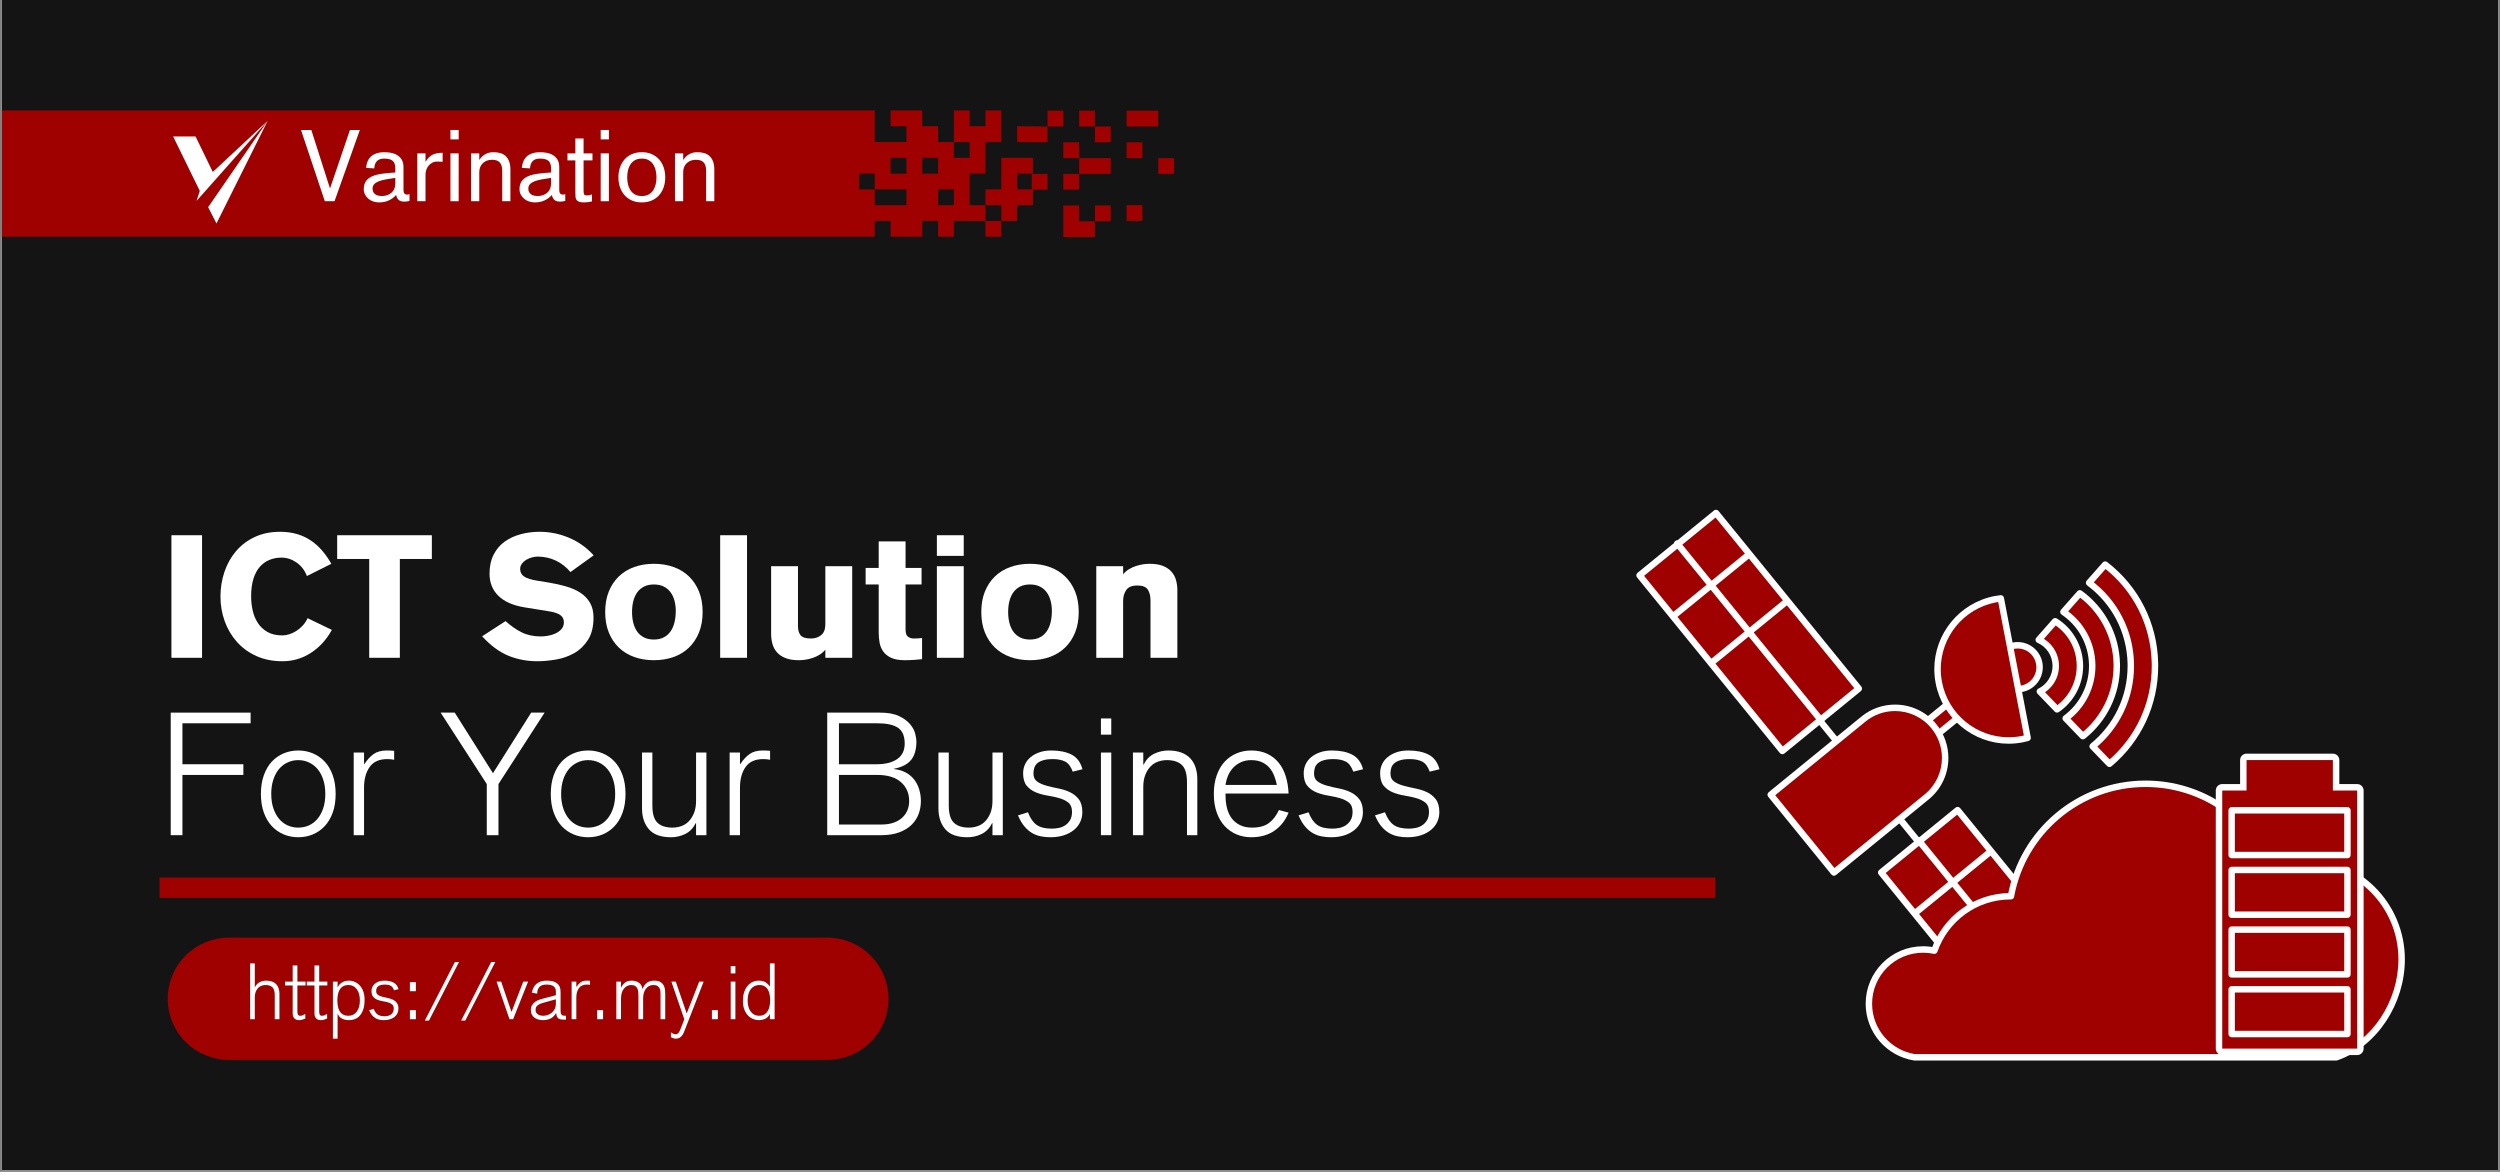<svg xmlns="http://www.w3.org/2000/svg" xmlns:xlink="http://www.w3.org/1999/xlink" width="1920" zoomAndPan="magnify" viewBox="0 0 1440 675" height="900" preserveAspectRatio="xMidYMid meet" version="1.0"><rect x="0" y="0" width="1440" height="675" fill="#808080" stroke="none"/><defs><g/><clipPath id="e83076a547"><path d="M 1.066 0 L 1438.934 0 L 1438.934 674 L 1.066 674 Z M 1.066 0 " clip-rule="nonzero"/></clipPath><clipPath id="1a73049633"><path d="M 1.066 63.422 L 577 63.422 L 577 136.691 L 1.066 136.691 Z M 1.066 63.422 " clip-rule="nonzero"/></clipPath><clipPath id="33af2ff452"><path d="M 567 127 L 577 127 L 577 136.691 L 567 136.691 Z M 567 127 " clip-rule="nonzero"/></clipPath><clipPath id="a217575236"><path d="M 612 118 L 631 118 L 631 136.691 L 612 136.691 Z M 612 118 " clip-rule="nonzero"/></clipPath><clipPath id="65fd59680b"><path d="M 603 63.422 L 613 63.422 L 613 73 L 603 73 Z M 603 63.422 " clip-rule="nonzero"/></clipPath><clipPath id="794a916ddc"><path d="M 621 63.422 L 631 63.422 L 631 73 L 621 73 Z M 621 63.422 " clip-rule="nonzero"/></clipPath><clipPath id="e8a8a18d96"><path d="M 648 63.422 L 668 63.422 L 668 73 L 648 73 Z M 648 63.422 " clip-rule="nonzero"/></clipPath><clipPath id="2a1573f83f"><path d="M 667 91 L 676.34 91 L 676.34 101 L 667 101 Z M 667 91 " clip-rule="nonzero"/></clipPath><clipPath id="08820de3af"><path d="M 99.719 69.547 L 154.203 69.547 L 154.203 116 L 99.719 116 Z M 99.719 69.547 " clip-rule="nonzero"/></clipPath><clipPath id="7c53dff3f6"><path d="M 119 69.547 L 154.203 69.547 L 154.203 128.727 L 119 128.727 Z M 119 69.547 " clip-rule="nonzero"/></clipPath><clipPath id="17faa7ad98"><path d="M 96.586 540.062 L 511.789 540.062 L 511.789 610.516 L 96.586 610.516 Z M 96.586 540.062 " clip-rule="nonzero"/></clipPath><clipPath id="d3fb4ed999"><path d="M 942 293.43 L 1073 293.43 L 1073 435 L 942 435 Z M 942 293.43 " clip-rule="nonzero"/></clipPath><clipPath id="d73bfbef8d"><path d="M 1074 449 L 1385.363 449 L 1385.363 610.938 L 1074 610.938 Z M 1074 449 " clip-rule="nonzero"/></clipPath></defs><g clip-path="url(#e83076a547)"><path fill="#ffffff" d="M 1.066 0 L 1438.934 0 L 1438.934 681.492 L 1.066 681.492 Z M 1.066 0 " fill-opacity="1" fill-rule="nonzero"/><path fill="#ffffff" d="M 1.066 0 L 1438.934 0 L 1438.934 674 L 1.066 674 Z M 1.066 0 " fill-opacity="1" fill-rule="nonzero"/><path fill="#141414" d="M 1.066 0 L 1438.934 0 L 1438.934 674 L 1.066 674 Z M 1.066 0 " fill-opacity="1" fill-rule="nonzero"/></g><g clip-path="url(#1a73049633)"><path fill="#9f0000" d="M 549.422 118.176 L 540.309 118.176 L 540.309 109.078 L 549.422 109.078 Z M 531.199 99.984 L 531.199 90.887 L 540.309 90.887 L 540.309 99.984 Z M 522.09 99.984 L 512.984 99.984 L 512.984 90.887 L 522.09 90.887 Z M 522.09 118.176 L 503.871 118.176 L 503.871 109.078 L 494.863 109.078 L 494.863 99.984 L 503.871 99.984 L 503.871 109.078 L 522.09 109.078 Z M 558.523 118.176 L 558.523 99.984 L 567.637 99.984 L 567.637 81.789 L 576.746 81.789 L 576.746 63.598 L 567.637 63.598 L 567.637 72.699 L 558.523 72.699 L 558.523 63.598 L 549.422 63.598 L 549.422 81.789 L 558.523 81.789 L 558.523 90.887 L 549.422 90.887 L 549.422 81.789 L 540.309 81.789 L 540.309 72.699 L 531.199 72.699 L 531.199 63.598 L 512.984 63.598 L 512.984 72.699 L 522.09 72.699 L 522.09 81.789 L 503.871 81.789 L 503.871 63.598 L -6.875 63.598 L -63.922 136.371 L 503.871 136.371 L 503.871 127.27 L 512.984 127.27 L 512.984 136.371 L 531.199 136.371 L 531.199 127.27 L 540.309 127.27 L 540.309 136.371 L 549.422 136.371 L 549.422 127.27 L 558.523 127.27 L 558.523 127.277 L 567.637 127.277 L 567.637 118.176 L 558.523 118.176 " fill-opacity="1" fill-rule="nonzero"/></g><g clip-path="url(#33af2ff452)"><path fill="#9f0000" d="M 567.637 136.371 L 576.746 136.371 L 576.746 127.277 L 567.637 127.277 L 567.637 136.371 " fill-opacity="1" fill-rule="nonzero"/></g><path fill="#9f0000" d="M 585.852 81.789 L 603.371 81.953 L 603.371 72.863 L 585.852 72.699 L 585.852 81.789 " fill-opacity="1" fill-rule="nonzero"/><g clip-path="url(#a217575236)"><path fill="#9f0000" d="M 621.59 118.34 L 612.48 118.34 L 612.48 136.539 L 630.695 136.539 L 630.695 127.438 L 621.59 127.438 L 621.59 118.34 " fill-opacity="1" fill-rule="nonzero"/></g><g clip-path="url(#65fd59680b)"><path fill="#9f0000" d="M 612.48 63.762 L 603.371 63.762 L 603.371 72.863 L 612.48 72.863 L 612.48 63.762 " fill-opacity="1" fill-rule="nonzero"/></g><g clip-path="url(#794a916ddc)"><path fill="#9f0000" d="M 621.59 63.762 L 621.59 72.863 L 630.695 72.863 L 630.695 63.762 L 621.59 63.762 " fill-opacity="1" fill-rule="nonzero"/></g><g clip-path="url(#e8a8a18d96)"><path fill="#9f0000" d="M 667.133 63.762 L 648.918 63.762 L 648.918 72.863 L 667.133 72.863 L 667.133 63.762 " fill-opacity="1" fill-rule="nonzero"/></g><path fill="#9f0000" d="M 648.918 91.055 L 658.027 91.055 L 658.027 81.953 L 648.918 81.953 L 648.918 91.055 " fill-opacity="1" fill-rule="nonzero"/><path fill="#9f0000" d="M 621.59 91.055 L 621.59 100.152 L 639.805 100.152 L 639.805 91.055 L 621.59 91.055 " fill-opacity="1" fill-rule="nonzero"/><path fill="#9f0000" d="M 648.918 127.27 L 658.027 127.27 L 658.027 118.176 L 648.918 118.176 L 648.918 127.27 " fill-opacity="1" fill-rule="nonzero"/><path fill="#9f0000" d="M 594.258 109.078 L 585.852 109.078 L 585.852 99.984 L 594.961 99.984 L 594.961 90.887 L 576.746 90.887 L 576.746 109.078 L 567.637 109.078 L 567.637 118.176 L 576.746 118.176 L 576.746 127.277 L 585.852 127.277 L 585.852 118.176 L 594.961 118.176 L 594.961 109.246 L 603.371 109.246 L 603.371 100.152 L 594.258 100.152 L 594.258 109.078 " fill-opacity="1" fill-rule="nonzero"/><path fill="#9f0000" d="M 612.48 109.246 L 621.59 109.246 L 621.59 100.152 L 612.48 100.152 L 612.48 109.246 " fill-opacity="1" fill-rule="nonzero"/><path fill="#9f0000" d="M 612.48 81.953 L 612.48 91.055 L 621.59 91.055 L 621.59 81.953 L 612.48 81.953 " fill-opacity="1" fill-rule="nonzero"/><g clip-path="url(#2a1573f83f)"><path fill="#9f0000" d="M 667.133 91.055 L 667.133 100.152 L 676.242 100.152 L 676.242 91.055 L 667.133 91.055 " fill-opacity="1" fill-rule="nonzero"/></g><path fill="#9f0000" d="M 630.695 81.953 L 639.805 81.953 L 639.805 72.863 L 630.695 72.863 L 630.695 81.953 " fill-opacity="1" fill-rule="nonzero"/><path fill="#9f0000" d="M 630.695 127.438 L 639.805 127.438 L 639.805 118.34 L 630.695 118.34 L 630.695 127.438 " fill-opacity="1" fill-rule="nonzero"/><g fill="#ffffff" fill-opacity="1"><g transform="translate(91.895, 481.065)"><g><path d="M 6.438 -70.594 L 52.453 -70.594 L 52.453 -64.453 L 13.188 -64.453 L 13.188 -40.859 L 48.281 -40.859 L 48.281 -34.703 L 13.188 -34.703 L 13.188 0 L 6.438 0 Z M 6.438 -70.594 "/></g></g></g><g fill="#ffffff" fill-opacity="1"><g transform="translate(147.021, 481.065)"><g><path d="M 3.266 -23.797 C 3.266 -27.828 3.828 -31.41 4.953 -34.547 C 6.078 -37.691 7.613 -40.305 9.562 -42.391 C 11.52 -44.473 13.801 -46.055 16.406 -47.141 C 19.02 -48.234 21.812 -48.781 24.781 -48.781 C 27.758 -48.781 30.551 -48.234 33.156 -47.141 C 35.77 -46.055 38.051 -44.473 40 -42.391 C 41.957 -40.305 43.5 -37.691 44.625 -34.547 C 45.75 -31.41 46.312 -27.828 46.312 -23.797 C 46.312 -19.703 45.75 -16.098 44.625 -12.984 C 43.5 -9.879 41.957 -7.285 40 -5.203 C 38.051 -3.117 35.77 -1.531 33.156 -0.438 C 30.551 0.645 27.758 1.188 24.781 1.188 C 21.812 1.188 19.02 0.645 16.406 -0.438 C 13.801 -1.531 11.52 -3.117 9.562 -5.203 C 7.613 -7.285 6.078 -9.879 4.953 -12.984 C 3.828 -16.098 3.266 -19.703 3.266 -23.797 Z M 24.781 -43.234 C 22.602 -43.234 20.555 -42.785 18.641 -41.891 C 16.723 -41.004 15.066 -39.734 13.672 -38.078 C 12.285 -36.422 11.195 -34.383 10.406 -31.969 C 9.613 -29.562 9.219 -26.836 9.219 -23.797 C 9.219 -20.691 9.613 -17.945 10.406 -15.562 C 11.195 -13.188 12.285 -11.156 13.672 -9.469 C 15.066 -7.781 16.723 -6.504 18.641 -5.641 C 20.555 -4.785 22.602 -4.359 24.781 -4.359 C 26.969 -4.359 29.02 -4.785 30.938 -5.641 C 32.852 -6.504 34.504 -7.781 35.891 -9.469 C 37.285 -11.156 38.379 -13.188 39.172 -15.562 C 39.961 -17.945 40.359 -20.691 40.359 -23.797 C 40.359 -26.836 39.961 -29.562 39.172 -31.969 C 38.379 -34.383 37.285 -36.422 35.891 -38.078 C 34.504 -39.734 32.852 -41.004 30.938 -41.891 C 29.02 -42.785 26.969 -43.234 24.781 -43.234 Z M 24.781 -43.234 "/></g></g></g><g fill="#ffffff" fill-opacity="1"><g transform="translate(196.595, 481.065)"><g><path d="M 7.141 -47.594 L 13.094 -47.594 L 13.094 -40.953 L 13.281 -40.953 C 14.938 -43.461 16.723 -45.395 18.641 -46.75 C 20.555 -48.102 23.066 -48.781 26.172 -48.781 C 26.961 -48.781 27.688 -48.766 28.344 -48.734 C 29.008 -48.703 29.707 -48.656 30.438 -48.594 L 30.438 -43.438 C 29.188 -43.695 27.863 -43.828 26.469 -43.828 C 21.844 -43.828 18.457 -42.305 16.312 -39.266 C 14.164 -36.223 13.094 -32.254 13.094 -27.359 L 13.094 0 L 7.141 0 Z M 7.141 -47.594 "/></g></g></g><g fill="#ffffff" fill-opacity="1"><g transform="translate(225.943, 481.065)"><g/></g></g><g fill="#ffffff" fill-opacity="1"><g transform="translate(253.506, 481.065)"><g><path d="M 26.875 -29.453 L 0.297 -70.594 L 8.422 -70.594 L 30.438 -35.703 L 52.453 -70.594 L 60.188 -70.594 L 33.609 -29.453 L 33.609 0 L 26.875 0 Z M 26.875 -29.453 "/></g></g></g><g fill="#ffffff" fill-opacity="1"><g transform="translate(313.986, 481.065)"><g><path d="M 3.266 -23.797 C 3.266 -27.828 3.828 -31.41 4.953 -34.547 C 6.078 -37.691 7.613 -40.305 9.562 -42.391 C 11.52 -44.473 13.801 -46.055 16.406 -47.141 C 19.02 -48.234 21.812 -48.781 24.781 -48.781 C 27.758 -48.781 30.551 -48.234 33.156 -47.141 C 35.77 -46.055 38.051 -44.473 40 -42.391 C 41.957 -40.305 43.5 -37.691 44.625 -34.547 C 45.75 -31.41 46.312 -27.828 46.312 -23.797 C 46.312 -19.703 45.75 -16.098 44.625 -12.984 C 43.5 -9.879 41.957 -7.285 40 -5.203 C 38.051 -3.117 35.77 -1.531 33.156 -0.438 C 30.551 0.645 27.758 1.188 24.781 1.188 C 21.812 1.188 19.02 0.645 16.406 -0.438 C 13.801 -1.531 11.52 -3.117 9.562 -5.203 C 7.613 -7.285 6.078 -9.879 4.953 -12.984 C 3.828 -16.098 3.266 -19.703 3.266 -23.797 Z M 24.781 -43.234 C 22.602 -43.234 20.555 -42.785 18.641 -41.891 C 16.723 -41.004 15.066 -39.734 13.672 -38.078 C 12.285 -36.422 11.195 -34.383 10.406 -31.969 C 9.613 -29.562 9.219 -26.836 9.219 -23.797 C 9.219 -20.691 9.613 -17.945 10.406 -15.562 C 11.195 -13.188 12.285 -11.156 13.672 -9.469 C 15.066 -7.781 16.723 -6.504 18.641 -5.641 C 20.555 -4.785 22.602 -4.359 24.781 -4.359 C 26.969 -4.359 29.02 -4.785 30.938 -5.641 C 32.852 -6.504 34.504 -7.781 35.891 -9.469 C 37.285 -11.156 38.379 -13.188 39.172 -15.562 C 39.961 -17.945 40.359 -20.691 40.359 -23.797 C 40.359 -26.836 39.961 -29.562 39.172 -31.969 C 38.379 -34.383 37.285 -36.422 35.891 -38.078 C 34.504 -39.734 32.852 -41.004 30.938 -41.891 C 29.02 -42.785 26.969 -43.234 24.781 -43.234 Z M 24.781 -43.234 "/></g></g></g><g fill="#ffffff" fill-opacity="1"><g transform="translate(363.56, 481.065)"><g><path d="M 37.375 -6.938 L 37.188 -6.938 C 35.664 -3.969 33.613 -1.867 31.031 -0.641 C 28.457 0.578 25.781 1.188 23 1.188 C 17.113 1.188 12.848 -0.348 10.203 -3.422 C 7.566 -6.492 6.25 -10.477 6.25 -15.375 L 6.25 -47.594 L 12.203 -47.594 L 12.203 -17.156 C 12.203 -12.332 13.191 -8.992 15.172 -7.141 C 17.148 -5.285 20.023 -4.359 23.797 -4.359 C 25.578 -4.359 27.297 -4.656 28.953 -5.25 C 30.609 -5.844 32.047 -6.785 33.266 -8.078 C 34.484 -9.367 35.473 -10.973 36.234 -12.891 C 36.992 -14.805 37.375 -17.117 37.375 -19.828 L 37.375 -47.594 L 43.328 -47.594 L 43.328 0 L 37.375 0 Z M 37.375 -6.938 "/></g></g></g><g fill="#ffffff" fill-opacity="1"><g transform="translate(413.133, 481.065)"><g><path d="M 7.141 -47.594 L 13.094 -47.594 L 13.094 -40.953 L 13.281 -40.953 C 14.938 -43.461 16.723 -45.395 18.641 -46.75 C 20.555 -48.102 23.066 -48.781 26.172 -48.781 C 26.961 -48.781 27.688 -48.766 28.344 -48.734 C 29.008 -48.703 29.707 -48.656 30.438 -48.594 L 30.438 -43.438 C 29.188 -43.695 27.863 -43.828 26.469 -43.828 C 21.844 -43.828 18.457 -42.305 16.312 -39.266 C 14.164 -36.223 13.094 -32.254 13.094 -27.359 L 13.094 0 L 7.141 0 Z M 7.141 -47.594 "/></g></g></g><g fill="#ffffff" fill-opacity="1"><g transform="translate(442.481, 481.065)"><g/></g></g><g fill="#ffffff" fill-opacity="1"><g transform="translate(470.044, 481.065)"><g><path d="M 13.188 -40.859 L 34.797 -40.859 C 39.953 -40.859 43.953 -41.863 46.797 -43.875 C 49.641 -45.895 51.062 -48.852 51.062 -52.75 C 51.062 -57.113 49.77 -60.156 47.188 -61.875 C 44.613 -63.594 40.688 -64.453 35.406 -64.453 L 13.188 -64.453 Z M 6.438 -70.594 L 36.781 -70.594 C 41.414 -70.594 45.117 -69.914 47.891 -68.562 C 50.672 -67.207 52.801 -65.617 54.281 -63.797 C 55.77 -61.984 56.727 -60.148 57.156 -58.297 C 57.594 -56.453 57.812 -55.035 57.812 -54.047 C 57.812 -49.41 56.785 -45.836 54.734 -43.328 C 52.68 -40.816 49.41 -39.133 44.922 -38.281 L 44.922 -38.078 C 47.492 -37.805 49.754 -37.141 51.703 -36.078 C 53.66 -35.023 55.281 -33.656 56.562 -31.969 C 57.852 -30.289 58.812 -28.395 59.438 -26.281 C 60.07 -24.164 60.391 -21.953 60.391 -19.641 C 60.391 -17.055 59.957 -14.586 59.094 -12.234 C 58.238 -9.891 56.883 -7.805 55.031 -5.984 C 53.176 -4.172 50.797 -2.719 47.891 -1.625 C 44.984 -0.539 41.516 0 37.484 0 L 6.438 0 Z M 13.188 -6.141 L 37.578 -6.141 C 40.422 -6.141 42.863 -6.52 44.906 -7.281 C 46.957 -8.039 48.629 -9.066 49.922 -10.359 C 51.211 -11.648 52.156 -13.086 52.75 -14.672 C 53.344 -16.266 53.641 -17.922 53.641 -19.641 C 53.641 -24.129 52.066 -27.758 48.922 -30.531 C 45.785 -33.312 41.211 -34.703 35.203 -34.703 L 13.188 -34.703 Z M 13.188 -6.141 "/></g></g></g><g fill="#ffffff" fill-opacity="1"><g transform="translate(534.292, 481.065)"><g><path d="M 37.375 -6.938 L 37.188 -6.938 C 35.664 -3.969 33.613 -1.867 31.031 -0.641 C 28.457 0.578 25.781 1.188 23 1.188 C 17.113 1.188 12.848 -0.348 10.203 -3.422 C 7.566 -6.492 6.25 -10.477 6.25 -15.375 L 6.25 -47.594 L 12.203 -47.594 L 12.203 -17.156 C 12.203 -12.332 13.191 -8.992 15.172 -7.141 C 17.148 -5.285 20.023 -4.359 23.797 -4.359 C 25.578 -4.359 27.297 -4.656 28.953 -5.25 C 30.609 -5.844 32.047 -6.785 33.266 -8.078 C 34.484 -9.367 35.473 -10.973 36.234 -12.891 C 36.992 -14.805 37.375 -17.117 37.375 -19.828 L 37.375 -47.594 L 43.328 -47.594 L 43.328 0 L 37.375 0 Z M 37.375 -6.938 "/></g></g></g><g fill="#ffffff" fill-opacity="1"><g transform="translate(583.866, 481.065)"><g><path d="M 8.234 -13.188 C 9.555 -9.75 11.238 -7.316 13.281 -5.891 C 15.332 -4.473 18.242 -3.766 22.016 -3.766 C 23.203 -3.766 24.488 -3.895 25.875 -4.156 C 27.27 -4.426 28.523 -4.926 29.641 -5.656 C 30.766 -6.383 31.707 -7.375 32.469 -8.625 C 33.227 -9.883 33.609 -11.504 33.609 -13.484 C 33.609 -15.867 32.914 -17.617 31.531 -18.734 C 30.145 -19.859 28.41 -20.719 26.328 -21.312 C 24.242 -21.914 21.977 -22.414 19.531 -22.812 C 17.082 -23.207 14.816 -23.832 12.734 -24.688 C 10.66 -25.551 8.926 -26.805 7.531 -28.453 C 6.145 -30.109 5.453 -32.523 5.453 -35.703 C 5.453 -37.422 5.797 -39.07 6.484 -40.656 C 7.18 -42.238 8.223 -43.625 9.609 -44.812 C 11.004 -46.008 12.707 -46.969 14.719 -47.688 C 16.738 -48.414 19.07 -48.781 21.719 -48.781 C 26.406 -48.781 30.285 -47.988 33.359 -46.406 C 36.441 -44.82 38.539 -42.016 39.656 -37.984 L 34.016 -36.594 C 32.953 -39.562 31.477 -41.508 29.594 -42.438 C 27.707 -43.363 25.379 -43.828 22.609 -43.828 C 20.359 -43.828 18.504 -43.609 17.047 -43.172 C 15.598 -42.742 14.457 -42.164 13.625 -41.438 C 12.801 -40.719 12.223 -39.844 11.891 -38.812 C 11.566 -37.789 11.406 -36.688 11.406 -35.5 C 11.406 -33.445 12.098 -31.926 13.484 -30.938 C 14.867 -29.945 16.602 -29.156 18.688 -28.562 C 20.77 -27.969 23.035 -27.438 25.484 -26.969 C 27.93 -26.508 30.195 -25.801 32.281 -24.844 C 34.363 -23.883 36.098 -22.508 37.484 -20.719 C 38.867 -18.938 39.562 -16.457 39.562 -13.281 C 39.562 -11.301 39.164 -9.438 38.375 -7.688 C 37.582 -5.938 36.391 -4.398 34.797 -3.078 C 33.211 -1.754 31.281 -0.711 29 0.047 C 26.719 0.805 24.094 1.188 21.125 1.188 C 19.332 1.188 17.562 1.02 15.812 0.688 C 14.062 0.363 12.391 -0.242 10.797 -1.141 C 9.211 -2.035 7.711 -3.305 6.297 -4.953 C 4.879 -6.609 3.609 -8.758 2.484 -11.406 Z M 8.234 -13.188 "/></g></g></g><g fill="#ffffff" fill-opacity="1"><g transform="translate(627.887, 481.065)"><g><path d="M 6.25 -47.594 L 12.203 -47.594 L 12.203 0 L 6.25 0 Z M 6.25 -67.234 L 12.203 -67.234 L 12.203 -57.906 L 6.25 -57.906 Z M 6.25 -67.234 "/></g></g></g><g fill="#ffffff" fill-opacity="1"><g transform="translate(646.329, 481.065)"><g><path d="M 6.25 -47.594 L 12.203 -47.594 L 12.203 -40.656 L 12.391 -40.656 C 13.91 -43.625 15.957 -45.719 18.531 -46.938 C 21.113 -48.164 23.797 -48.781 26.578 -48.781 C 29.484 -48.781 31.992 -48.383 34.109 -47.594 C 36.223 -46.801 37.957 -45.676 39.312 -44.219 C 40.664 -42.77 41.672 -41.02 42.328 -38.969 C 42.992 -36.914 43.328 -34.664 43.328 -32.219 L 43.328 0 L 37.375 0 L 37.375 -30.438 C 37.375 -35.258 36.383 -38.598 34.406 -40.453 C 32.426 -42.305 29.551 -43.234 25.781 -43.234 C 24 -43.234 22.281 -42.938 20.625 -42.344 C 18.969 -41.75 17.531 -40.805 16.312 -39.516 C 15.094 -38.223 14.102 -36.602 13.344 -34.656 C 12.582 -32.707 12.203 -30.41 12.203 -27.766 L 12.203 0 L 6.25 0 Z M 6.25 -47.594 "/></g></g></g><g fill="#ffffff" fill-opacity="1"><g transform="translate(695.902, 481.065)"><g><path d="M 39.562 -28.953 C 39.227 -30.672 38.727 -32.391 38.062 -34.109 C 37.406 -35.828 36.516 -37.363 35.391 -38.719 C 34.273 -40.07 32.836 -41.16 31.078 -41.984 C 29.328 -42.816 27.227 -43.234 24.781 -43.234 C 22.664 -43.234 20.75 -42.852 19.031 -42.094 C 17.312 -41.332 15.82 -40.305 14.562 -39.016 C 13.312 -37.723 12.305 -36.219 11.547 -34.5 C 10.785 -32.781 10.273 -30.93 10.016 -28.953 Z M 10.016 -24 L 10.016 -22.703 C 10.016 -20.055 10.312 -17.609 10.906 -15.359 C 11.5 -13.117 12.422 -11.188 13.672 -9.562 C 14.93 -7.945 16.52 -6.676 18.438 -5.75 C 20.352 -4.82 22.633 -4.359 25.281 -4.359 C 29.445 -4.359 32.703 -5.25 35.047 -7.031 C 37.398 -8.82 39.301 -11.305 40.75 -14.484 L 46.312 -12.984 C 44.52 -8.555 41.805 -5.086 38.172 -2.578 C 34.535 -0.066 30.07 1.188 24.781 1.188 C 21.812 1.188 19.02 0.645 16.406 -0.438 C 13.801 -1.531 11.52 -3.117 9.562 -5.203 C 7.613 -7.285 6.078 -9.879 4.953 -12.984 C 3.828 -16.098 3.266 -19.703 3.266 -23.797 C 3.266 -27.828 3.828 -31.41 4.953 -34.547 C 6.078 -37.691 7.613 -40.305 9.562 -42.391 C 11.52 -44.473 13.801 -46.055 16.406 -47.141 C 19.02 -48.234 21.812 -48.781 24.781 -48.781 C 28.289 -48.781 31.367 -48.148 34.016 -46.891 C 36.66 -45.641 38.875 -43.906 40.656 -41.688 C 42.438 -39.477 43.789 -36.852 44.719 -33.812 C 45.645 -30.77 46.176 -27.5 46.312 -24 Z M 10.016 -24 "/></g></g></g><g fill="#ffffff" fill-opacity="1"><g transform="translate(745.476, 481.065)"><g><path d="M 8.234 -13.188 C 9.555 -9.75 11.238 -7.316 13.281 -5.891 C 15.332 -4.473 18.242 -3.766 22.016 -3.766 C 23.203 -3.766 24.488 -3.895 25.875 -4.156 C 27.27 -4.426 28.523 -4.926 29.641 -5.656 C 30.766 -6.383 31.707 -7.375 32.469 -8.625 C 33.227 -9.883 33.609 -11.504 33.609 -13.484 C 33.609 -15.867 32.914 -17.617 31.531 -18.734 C 30.145 -19.859 28.41 -20.719 26.328 -21.312 C 24.242 -21.914 21.977 -22.414 19.531 -22.812 C 17.082 -23.207 14.816 -23.832 12.734 -24.688 C 10.66 -25.551 8.926 -26.805 7.531 -28.453 C 6.145 -30.109 5.453 -32.523 5.453 -35.703 C 5.453 -37.422 5.797 -39.07 6.484 -40.656 C 7.18 -42.238 8.223 -43.625 9.609 -44.812 C 11.004 -46.008 12.707 -46.969 14.719 -47.688 C 16.738 -48.414 19.07 -48.781 21.719 -48.781 C 26.406 -48.781 30.285 -47.988 33.359 -46.406 C 36.441 -44.82 38.539 -42.016 39.656 -37.984 L 34.016 -36.594 C 32.953 -39.562 31.477 -41.508 29.594 -42.438 C 27.707 -43.363 25.379 -43.828 22.609 -43.828 C 20.359 -43.828 18.504 -43.609 17.047 -43.172 C 15.598 -42.742 14.457 -42.164 13.625 -41.438 C 12.801 -40.719 12.223 -39.844 11.891 -38.812 C 11.566 -37.789 11.406 -36.688 11.406 -35.5 C 11.406 -33.445 12.098 -31.926 13.484 -30.938 C 14.867 -29.945 16.602 -29.156 18.688 -28.562 C 20.77 -27.969 23.035 -27.438 25.484 -26.969 C 27.93 -26.508 30.195 -25.801 32.281 -24.844 C 34.363 -23.883 36.098 -22.508 37.484 -20.719 C 38.867 -18.938 39.562 -16.457 39.562 -13.281 C 39.562 -11.301 39.164 -9.438 38.375 -7.688 C 37.582 -5.938 36.391 -4.398 34.797 -3.078 C 33.211 -1.754 31.281 -0.711 29 0.047 C 26.719 0.805 24.094 1.188 21.125 1.188 C 19.332 1.188 17.562 1.02 15.812 0.688 C 14.062 0.363 12.391 -0.242 10.797 -1.141 C 9.211 -2.035 7.711 -3.305 6.297 -4.953 C 4.879 -6.609 3.609 -8.758 2.484 -11.406 Z M 8.234 -13.188 "/></g></g></g><g fill="#ffffff" fill-opacity="1"><g transform="translate(789.498, 481.065)"><g><path d="M 8.234 -13.188 C 9.555 -9.75 11.238 -7.316 13.281 -5.891 C 15.332 -4.473 18.242 -3.766 22.016 -3.766 C 23.203 -3.766 24.488 -3.895 25.875 -4.156 C 27.27 -4.426 28.523 -4.926 29.641 -5.656 C 30.766 -6.383 31.707 -7.375 32.469 -8.625 C 33.227 -9.883 33.609 -11.504 33.609 -13.484 C 33.609 -15.867 32.914 -17.617 31.531 -18.734 C 30.145 -19.859 28.41 -20.719 26.328 -21.312 C 24.242 -21.914 21.977 -22.414 19.531 -22.812 C 17.082 -23.207 14.816 -23.832 12.734 -24.688 C 10.66 -25.551 8.926 -26.805 7.531 -28.453 C 6.145 -30.109 5.453 -32.523 5.453 -35.703 C 5.453 -37.422 5.797 -39.07 6.484 -40.656 C 7.18 -42.238 8.223 -43.625 9.609 -44.812 C 11.004 -46.008 12.707 -46.969 14.719 -47.688 C 16.738 -48.414 19.07 -48.781 21.719 -48.781 C 26.406 -48.781 30.285 -47.988 33.359 -46.406 C 36.441 -44.82 38.539 -42.016 39.656 -37.984 L 34.016 -36.594 C 32.953 -39.562 31.477 -41.508 29.594 -42.438 C 27.707 -43.363 25.379 -43.828 22.609 -43.828 C 20.359 -43.828 18.504 -43.609 17.047 -43.172 C 15.598 -42.742 14.457 -42.164 13.625 -41.438 C 12.801 -40.719 12.223 -39.844 11.891 -38.812 C 11.566 -37.789 11.406 -36.688 11.406 -35.5 C 11.406 -33.445 12.098 -31.926 13.484 -30.938 C 14.867 -29.945 16.602 -29.156 18.688 -28.562 C 20.77 -27.969 23.035 -27.438 25.484 -26.969 C 27.93 -26.508 30.195 -25.801 32.281 -24.844 C 34.363 -23.883 36.098 -22.508 37.484 -20.719 C 38.867 -18.938 39.562 -16.457 39.562 -13.281 C 39.562 -11.301 39.164 -9.438 38.375 -7.688 C 37.582 -5.938 36.391 -4.398 34.797 -3.078 C 33.211 -1.754 31.281 -0.711 29 0.047 C 26.719 0.805 24.094 1.188 21.125 1.188 C 19.332 1.188 17.562 1.02 15.812 0.688 C 14.062 0.363 12.391 -0.242 10.797 -1.141 C 9.211 -2.035 7.711 -3.305 6.297 -4.953 C 4.879 -6.609 3.609 -8.758 2.484 -11.406 Z M 8.234 -13.188 "/></g></g></g><path stroke-linecap="butt" transform="matrix(12.206, 0, 0, 11.723, 91.895, 511.324)" fill="none" stroke-linejoin="miter" d="M -0 -0 L 73.42 -0 " stroke="#9f0000" stroke-width="1" stroke-opacity="1" stroke-miterlimit="4"/><g clip-path="url(#08820de3af)"><path fill="#ffffff" d="M 99.727 78.617 L 115.07 109.957 L 113.215 115.727 L 154.195 69.547 L 122.562 99.035 L 112.648 78.617 Z M 99.727 78.617 " fill-opacity="1" fill-rule="evenodd"/></g><g clip-path="url(#7c53dff3f6)"><path fill="#ffffff" d="M 154.195 69.547 L 119.883 119.336 L 124.688 128.727 Z M 154.195 69.547 " fill-opacity="1" fill-rule="evenodd"/></g><g clip-path="url(#17faa7ad98)"><path fill="#9f0000" d="M 131.844 540.062 L 476.531 540.062 C 485.879 540.062 494.848 543.773 501.457 550.383 C 508.066 556.988 511.781 565.949 511.781 575.289 C 511.781 584.633 508.066 593.594 501.457 600.199 C 494.848 606.805 485.879 610.516 476.531 610.516 L 131.844 610.516 C 122.496 610.516 113.531 606.805 106.918 600.199 C 100.309 593.594 96.598 584.633 96.598 575.289 C 96.598 565.949 100.309 556.988 106.918 550.383 C 113.531 543.773 122.496 540.062 131.844 540.062 " fill-opacity="1" fill-rule="nonzero"/></g><path fill="#9f0000" d="M 1241.254 381.996 C 1240.773 359.461 1230.352 338.891 1212.582 325.203 L 1203.316 335.688 C 1218.199 346.777 1226.938 363.699 1227.34 382.297 C 1227.734 400.879 1219.719 418.164 1205.348 429.891 L 1215.039 439.961 C 1232.211 425.527 1241.734 404.535 1241.254 381.996 " fill-opacity="1" fill-rule="nonzero"/><path fill="#ffffff" d="M 1241.254 381.996 L 1243.113 381.953 C 1242.625 358.863 1231.922 337.746 1213.715 323.73 C 1212.941 323.133 1211.832 323.234 1211.188 323.973 L 1201.926 334.449 C 1201.582 334.844 1201.414 335.363 1201.473 335.879 C 1201.523 336.395 1201.789 336.867 1202.207 337.18 C 1216.637 347.938 1225.09 364.305 1225.484 382.336 C 1225.488 382.762 1225.492 383.184 1225.492 383.609 C 1225.488 401.141 1217.777 417.332 1204.172 428.445 C 1203.77 428.777 1203.52 429.262 1203.488 429.781 C 1203.461 430.297 1203.648 430.809 1204.008 431.18 L 1213.703 441.25 C 1214.379 441.961 1215.484 442.016 1216.234 441.387 C 1233.41 426.957 1243.133 406.07 1243.125 383.605 C 1243.125 383.059 1243.121 382.504 1243.113 381.957 L 1243.113 381.953 L 1241.254 381.996 L 1239.395 382.031 C 1239.406 382.559 1239.41 383.082 1239.41 383.605 C 1239.41 404.992 1230.188 424.793 1213.844 438.539 L 1215.039 439.961 L 1216.375 438.668 L 1206.684 428.598 L 1205.348 429.891 L 1206.52 431.336 C 1220.977 419.539 1229.215 402.246 1229.207 383.609 C 1229.207 383.16 1229.203 382.707 1229.195 382.254 C 1228.793 363.098 1219.758 345.613 1204.426 334.195 L 1203.316 335.688 L 1204.707 336.918 L 1213.969 326.434 L 1212.582 325.203 L 1211.445 326.676 C 1228.781 340.035 1238.922 360.051 1239.395 382.035 L 1239.395 382.031 L 1241.254 381.996 " fill-opacity="1" fill-rule="nonzero"/><path fill="#9f0000" d="M 1219.258 382.465 C 1218.918 366.191 1211.016 351.23 1197.953 341.766 L 1188.516 352.461 C 1198.664 359.266 1204.848 370.508 1205.113 382.777 C 1205.371 395.035 1199.672 406.52 1189.836 413.766 L 1199.723 424.043 C 1212.355 414.02 1219.609 398.742 1219.258 382.465 " fill-opacity="1" fill-rule="nonzero"/><path fill="#ffffff" d="M 1219.258 382.465 L 1221.117 382.426 C 1220.766 365.57 1212.57 350.059 1199.047 340.254 C 1198.266 339.691 1197.199 339.812 1196.562 340.527 L 1187.121 351.23 C 1186.766 351.633 1186.602 352.164 1186.672 352.699 C 1186.742 353.234 1187.035 353.707 1187.48 354.008 C 1197.137 360.48 1203 371.148 1203.258 382.816 C 1203.262 383.062 1203.262 383.316 1203.266 383.566 C 1203.262 394.938 1197.887 405.523 1188.738 412.266 C 1188.305 412.582 1188.031 413.066 1187.988 413.605 C 1187.941 414.145 1188.129 414.668 1188.504 415.055 L 1198.383 425.336 C 1199.051 426.027 1200.125 426.098 1200.875 425.504 C 1213.66 415.359 1221.133 400 1221.129 383.582 C 1221.129 383.195 1221.121 382.812 1221.117 382.426 L 1217.402 382.504 C 1217.406 382.863 1217.41 383.223 1217.41 383.582 C 1217.41 398.867 1210.473 413.137 1198.566 422.582 L 1199.723 424.043 L 1201.066 422.75 L 1191.18 412.473 L 1189.836 413.766 L 1190.941 415.266 C 1201.031 407.828 1206.984 396.121 1206.984 383.566 C 1206.977 383.289 1206.977 383.016 1206.973 382.738 C 1206.699 369.859 1200.199 358.051 1189.547 350.914 L 1188.516 352.461 L 1189.906 353.691 L 1199.348 342.996 L 1197.953 341.766 L 1196.863 343.273 C 1209.457 352.398 1217.066 366.812 1217.402 382.504 L 1219.258 382.465 " fill-opacity="1" fill-rule="nonzero"/><path fill="#9f0000" d="M 1198.027 382.918 C 1197.809 372.531 1192.359 363.18 1183.773 357.832 L 1174.324 368.543 C 1180.16 371.121 1183.977 376.793 1184.117 383.23 C 1184.254 389.641 1180.684 395.48 1174.961 398.297 L 1184.867 408.594 C 1193.207 402.871 1198.25 393.309 1198.027 382.918 " fill-opacity="1" fill-rule="nonzero"/><path fill="#ffffff" d="M 1198.027 382.918 L 1199.879 382.879 C 1199.652 371.855 1193.863 361.93 1184.758 356.25 C 1183.98 355.766 1182.98 355.918 1182.379 356.594 L 1172.93 367.305 C 1172.539 367.746 1172.379 368.363 1172.504 368.938 C 1172.633 369.516 1173.031 370.004 1173.574 370.242 C 1178.758 372.535 1182.133 377.551 1182.258 383.27 L 1182.258 383.266 L 1182.266 383.578 C 1182.258 389.141 1179.125 394.168 1174.145 396.629 C 1173.613 396.891 1173.234 397.395 1173.133 397.977 C 1173.031 398.559 1173.215 399.164 1173.625 399.59 L 1183.527 409.891 C 1184.16 410.543 1185.168 410.645 1185.918 410.133 C 1194.574 404.188 1199.887 394.332 1199.887 383.586 C 1199.887 383.348 1199.883 383.109 1199.879 382.879 L 1198.027 382.918 L 1196.168 382.957 C 1196.168 383.164 1196.172 383.379 1196.172 383.586 C 1196.172 393.094 1191.477 401.801 1183.816 407.059 L 1184.867 408.594 L 1186.207 407.305 L 1176.301 397.008 L 1174.961 398.297 L 1175.785 399.969 C 1182.027 396.891 1185.98 390.555 1185.98 383.578 C 1185.98 383.445 1185.977 383.32 1185.977 383.195 L 1185.977 383.188 C 1185.82 376.031 1181.562 369.699 1175.07 366.836 L 1174.324 368.543 L 1175.711 369.773 L 1185.164 359.062 L 1183.773 357.832 L 1182.793 359.406 C 1190.848 364.438 1195.961 373.203 1196.168 382.957 L 1198.027 382.918 " fill-opacity="1" fill-rule="nonzero"/><path fill="#9f0000" d="M 1041.297 406.555 L 1112.984 494.707 " fill-opacity="1" fill-rule="nonzero"/><path fill="#ffffff" d="M 1039.859 407.73 L 1111.547 495.883 C 1112.195 496.68 1113.363 496.801 1114.16 496.148 C 1114.953 495.5 1115.074 494.328 1114.426 493.527 L 1042.738 405.375 C 1042.09 404.582 1040.918 404.461 1040.125 405.109 C 1039.324 405.758 1039.211 406.934 1039.859 407.73 " fill-opacity="1" fill-rule="nonzero"/><path fill="#9f0000" d="M 1165.812 603.707 L 1083.547 502.559 L 1127.586 466.625 L 1209.855 567.785 L 1165.812 603.707 " fill-opacity="1" fill-rule="nonzero"/><path fill="#ffffff" d="M 1165.812 603.707 L 1167.25 602.535 L 1086.16 502.824 L 1127.32 469.242 L 1207.238 567.516 L 1164.637 602.266 L 1165.812 603.707 L 1167.25 602.535 L 1165.812 603.707 L 1166.984 605.152 L 1211.027 569.227 C 1211.41 568.914 1211.652 568.469 1211.707 567.973 C 1211.754 567.477 1211.609 566.992 1211.293 566.605 L 1129.027 465.445 C 1128.379 464.652 1127.211 464.531 1126.414 465.18 L 1082.371 501.113 C 1081.578 501.762 1081.457 502.93 1082.105 503.73 L 1164.371 604.883 C 1165.02 605.684 1166.184 605.801 1166.984 605.152 L 1165.812 603.707 " fill-opacity="1" fill-rule="nonzero"/><path fill="#9f0000" d="M 1145.293 491.496 L 1104.285 524.949 " fill-opacity="1" fill-rule="nonzero"/><path fill="#ffffff" d="M 1144.117 490.051 L 1103.109 523.508 C 1102.316 524.16 1102.195 525.332 1102.844 526.125 C 1103.492 526.922 1104.664 527.043 1105.461 526.395 L 1146.469 492.941 C 1147.262 492.293 1147.383 491.117 1146.734 490.32 C 1146.086 489.523 1144.914 489.402 1144.117 490.051 " fill-opacity="1" fill-rule="nonzero"/><path fill="#9f0000" d="M 1167.457 518.234 L 1125.941 552.102 " fill-opacity="1" fill-rule="nonzero"/><path fill="#ffffff" d="M 1166.285 516.793 L 1124.77 550.656 C 1123.973 551.305 1123.852 552.477 1124.5 553.273 C 1125.148 554.074 1126.32 554.195 1127.113 553.543 L 1168.629 519.68 C 1169.426 519.031 1169.547 517.859 1168.898 517.062 C 1168.25 516.262 1167.078 516.141 1166.285 516.793 " fill-opacity="1" fill-rule="nonzero"/><path fill="#9f0000" d="M 1189.363 545.176 L 1147.852 579.039 " fill-opacity="1" fill-rule="nonzero"/><path fill="#ffffff" d="M 1188.188 543.73 L 1146.676 577.598 C 1145.883 578.246 1145.762 579.422 1146.41 580.215 C 1147.059 581.016 1148.23 581.133 1149.023 580.48 L 1190.539 546.617 C 1191.332 545.969 1191.453 544.797 1190.805 544 C 1190.156 543.203 1188.984 543.082 1188.188 543.73 " fill-opacity="1" fill-rule="nonzero"/><path fill="#9f0000" d="M 1105.258 484.207 L 1188.141 586.129 " fill-opacity="1" fill-rule="nonzero"/><path fill="#ffffff" d="M 1103.816 485.387 L 1186.695 587.301 C 1187.344 588.102 1188.516 588.219 1189.309 587.566 C 1190.109 586.918 1190.23 585.746 1189.582 584.949 L 1106.695 483.035 C 1106.047 482.238 1104.875 482.117 1104.082 482.77 C 1103.285 483.418 1103.168 484.586 1103.816 485.387 " fill-opacity="1" fill-rule="nonzero"/><path fill="#9f0000" d="M 1026.629 432.562 L 944.367 331.41 L 988.414 295.484 L 1070.676 396.633 L 1026.629 432.562 " fill-opacity="1" fill-rule="nonzero"/><g clip-path="url(#d3fb4ed999)"><path fill="#ffffff" d="M 1026.629 432.562 L 1028.07 431.391 L 946.984 331.68 L 988.148 298.102 L 1068.062 396.367 L 1025.457 431.121 L 1026.629 432.562 L 1028.07 431.391 L 1026.629 432.562 L 1027.805 434.008 L 1071.844 398.078 C 1072.23 397.762 1072.469 397.316 1072.523 396.828 C 1072.57 396.328 1072.43 395.844 1072.117 395.461 L 989.855 294.305 C 989.207 293.508 988.035 293.391 987.242 294.039 L 943.195 329.969 C 942.398 330.617 942.281 331.789 942.93 332.586 L 1025.191 433.738 C 1025.496 434.117 1025.957 434.363 1026.445 434.418 C 1026.93 434.465 1027.426 434.316 1027.805 434.008 L 1026.629 432.562 " fill-opacity="1" fill-rule="nonzero"/></g><path fill="#9f0000" d="M 1006.129 320.359 L 965.113 353.812 " fill-opacity="1" fill-rule="nonzero"/><path fill="#ffffff" d="M 1004.953 318.918 L 963.938 352.367 C 963.145 353.02 963.023 354.191 963.672 354.992 C 964.32 355.785 965.492 355.906 966.285 355.258 L 1007.301 321.805 C 1008.094 321.156 1008.215 319.984 1007.566 319.188 C 1006.918 318.391 1005.746 318.266 1004.953 318.918 " fill-opacity="1" fill-rule="nonzero"/><path fill="#9f0000" d="M 1028.281 347.094 L 986.77 380.965 " fill-opacity="1" fill-rule="nonzero"/><path fill="#ffffff" d="M 1027.113 345.652 L 985.594 379.52 C 984.793 380.168 984.676 381.344 985.324 382.137 C 985.973 382.934 987.145 383.055 987.938 382.402 L 1029.453 348.535 C 1030.254 347.887 1030.375 346.719 1029.727 345.918 C 1029.078 345.121 1027.906 345 1027.113 345.652 " fill-opacity="1" fill-rule="nonzero"/><path fill="#9f0000" d="M 966.086 313.066 L 1048.965 414.988 " fill-opacity="1" fill-rule="nonzero"/><path fill="#ffffff" d="M 964.645 314.238 L 1047.523 416.164 C 1048.172 416.961 1049.344 417.082 1050.141 416.434 C 1050.934 415.781 1051.055 414.609 1050.406 413.809 L 967.523 311.895 C 966.875 311.094 965.703 310.973 964.91 311.621 C 964.109 312.273 963.996 313.445 964.645 314.238 " fill-opacity="1" fill-rule="nonzero"/><path fill="#9f0000" d="M 1107.727 429.73 L 1101.551 422.137 L 1126.73 401.598 L 1132.91 409.191 L 1107.727 429.73 " fill-opacity="1" fill-rule="nonzero"/><path fill="#ffffff" d="M 1107.727 429.73 L 1109.168 428.559 L 1104.16 422.402 L 1126.461 404.219 L 1130.297 408.926 L 1106.555 428.293 L 1107.727 429.73 L 1109.168 428.559 L 1107.727 429.73 L 1108.898 431.176 L 1134.082 410.637 C 1134.469 410.32 1134.711 409.879 1134.758 409.387 C 1134.809 408.887 1134.66 408.402 1134.352 408.02 L 1128.168 400.422 C 1127.52 399.625 1126.348 399.508 1125.555 400.156 L 1100.375 420.691 C 1099.582 421.34 1099.461 422.516 1100.109 423.309 L 1106.285 430.91 C 1106.594 431.285 1107.051 431.535 1107.539 431.582 C 1108.023 431.637 1108.52 431.484 1108.898 431.176 L 1107.727 429.73 " fill-opacity="1" fill-rule="nonzero"/><path fill="#9f0000" d="M 1170.152 394.098 C 1164.75 398.508 1156.812 397.695 1152.41 392.285 C 1148.008 386.871 1148.82 378.922 1154.223 374.52 C 1159.621 370.109 1167.566 370.922 1171.965 376.332 C 1176.359 381.746 1175.551 389.699 1170.152 394.098 " fill-opacity="1" fill-rule="nonzero"/><path fill="#ffffff" d="M 1170.152 394.098 L 1168.977 392.66 C 1166.977 394.293 1164.586 395.078 1162.195 395.078 C 1159.066 395.078 1155.977 393.727 1153.855 391.109 C 1152.219 389.102 1151.434 386.707 1151.43 384.312 C 1151.434 381.184 1152.781 378.094 1155.398 375.961 C 1157.402 374.328 1159.793 373.539 1162.184 373.539 C 1165.309 373.539 1168.395 374.891 1170.523 377.504 C 1172.152 379.512 1172.938 381.91 1172.938 384.305 C 1172.938 387.434 1171.59 390.527 1168.977 392.66 L 1170.152 394.098 L 1171.328 395.543 C 1174.832 392.684 1176.66 388.5 1176.656 384.305 C 1176.656 381.09 1175.586 377.844 1173.402 375.156 C 1170.551 371.645 1166.371 369.812 1162.184 369.816 C 1158.973 369.812 1155.727 370.887 1153.051 373.074 C 1149.543 375.934 1147.715 380.109 1147.715 384.312 C 1147.715 387.527 1148.789 390.773 1150.969 393.465 C 1153.824 396.973 1158 398.805 1162.195 398.801 C 1165.406 398.805 1168.648 397.73 1171.328 395.543 L 1170.152 394.098 " fill-opacity="1" fill-rule="nonzero"/><path fill="#9f0000" d="M 1056.355 502.578 L 1109.77 459.004 C 1122.129 448.926 1123.996 430.73 1113.938 418.355 C 1103.871 405.984 1085.695 404.117 1073.332 414.203 L 1019.922 457.773 L 1056.355 502.578 " fill-opacity="1" fill-rule="nonzero"/><path fill="#ffffff" d="M 1056.355 502.578 L 1057.531 504.02 L 1110.945 460.449 C 1118.398 454.367 1122.273 445.496 1122.27 436.574 C 1122.27 429.754 1120.008 422.879 1115.371 417.184 C 1109.309 409.719 1100.453 405.844 1091.539 405.844 C 1084.727 405.844 1077.855 408.109 1072.16 412.758 L 1018.746 456.328 C 1017.953 456.98 1017.832 458.152 1018.48 458.945 L 1054.918 503.75 C 1055.566 504.551 1056.738 504.672 1057.531 504.02 L 1056.355 502.578 L 1057.797 501.402 L 1022.535 458.039 L 1074.508 415.641 C 1079.523 411.551 1085.543 409.57 1091.539 409.562 C 1099.391 409.57 1107.152 412.965 1112.492 419.527 C 1116.574 424.551 1118.551 430.574 1118.551 436.574 C 1118.547 444.43 1115.156 452.211 1108.598 457.562 L 1055.184 501.133 L 1056.355 502.578 L 1057.797 501.402 L 1056.355 502.578 " fill-opacity="1" fill-rule="nonzero"/><path fill="#9f0000" d="M 1152.461 344.672 C 1151.395 344.789 1150.336 344.934 1149.27 345.141 C 1127.039 349.43 1112.488 370.945 1116.773 393.215 C 1121.051 415.48 1142.543 430.062 1164.762 425.766 C 1165.836 425.566 1166.867 425.305 1167.902 425.023 L 1152.461 344.672 " fill-opacity="1" fill-rule="nonzero"/><path fill="#ffffff" d="M 1152.461 344.672 L 1152.266 342.824 C 1151.164 342.941 1150.047 343.098 1148.914 343.32 L 1148.922 343.316 C 1128.418 347.273 1114.164 365.238 1114.164 385.398 C 1114.164 388.094 1114.418 390.828 1114.945 393.566 C 1118.895 414.102 1136.836 428.379 1156.961 428.379 C 1159.652 428.379 1162.379 428.121 1165.113 427.594 L 1165.105 427.594 C 1166.25 427.379 1167.332 427.109 1168.387 426.824 C 1169.324 426.57 1169.91 425.637 1169.727 424.676 L 1154.285 344.324 C 1154.105 343.375 1153.227 342.719 1152.266 342.824 L 1152.461 344.672 L 1150.637 345.027 L 1166.078 425.379 L 1167.902 425.023 L 1167.418 423.23 C 1166.406 423.504 1165.426 423.75 1164.422 423.934 L 1164.414 423.938 C 1161.906 424.426 1159.418 424.656 1156.961 424.656 C 1138.598 424.656 1122.195 411.613 1118.598 392.863 C 1118.113 390.352 1117.879 387.859 1117.879 385.398 C 1117.879 366.996 1130.898 350.582 1149.625 346.973 L 1149.633 346.969 C 1150.625 346.777 1151.633 346.637 1152.66 346.523 L 1152.461 344.672 L 1150.637 345.027 L 1152.461 344.672 " fill-opacity="1" fill-rule="nonzero"/><path fill="#9f0000" d="M 1345.715 609.02 C 1367.844 601.27 1383.344 577.391 1383.344 552.586 C 1383.344 521.211 1357.949 495.777 1326.621 495.777 C 1320.152 495.777 1313.941 496.871 1308.145 498.879 C 1295.988 470.973 1268.203 451.465 1235.867 451.465 C 1197.164 451.465 1165.004 479.398 1158.32 516.234 L 1158.16 516.227 C 1137.797 516.227 1120.504 529.34 1114.203 547.594 C 1112.098 547.145 1109.918 546.902 1107.68 546.902 C 1090.445 546.902 1076.48 560.891 1076.48 578.152 C 1076.48 593.754 1087.895 606.68 1102.82 609.02 L 1345.715 609.02 " fill-opacity="1" fill-rule="nonzero"/><g clip-path="url(#d73bfbef8d)"><path fill="#ffffff" d="M 1345.715 609.02 L 1346.332 610.773 C 1357.832 606.742 1367.539 598.559 1374.379 588.227 C 1381.215 577.891 1385.199 565.375 1385.203 552.586 C 1385.203 520.18 1358.98 493.914 1326.621 493.91 C 1319.941 493.91 1313.527 495.051 1307.539 497.121 L 1308.145 498.879 L 1309.848 498.133 C 1297.406 469.57 1268.969 449.602 1235.867 449.602 C 1196.254 449.605 1163.332 478.191 1156.492 515.898 L 1158.32 516.234 L 1158.375 514.375 L 1158.219 514.367 L 1158.16 514.363 C 1136.98 514.367 1118.992 528.004 1112.445 546.98 L 1114.203 547.594 L 1114.586 545.77 C 1112.359 545.301 1110.051 545.043 1107.68 545.043 C 1089.422 545.043 1074.629 559.863 1074.621 578.152 C 1074.629 594.684 1086.715 608.379 1102.535 610.855 L 1102.82 610.879 L 1345.715 610.879 C 1345.926 610.879 1346.137 610.84 1346.332 610.773 L 1345.715 609.02 L 1345.715 607.156 L 1102.82 607.156 L 1102.82 609.02 L 1103.109 607.176 C 1089.082 604.98 1078.34 592.828 1078.34 578.152 C 1078.344 570.027 1081.621 562.695 1086.934 557.371 C 1092.246 552.051 1099.57 548.766 1107.68 548.766 C 1109.785 548.766 1111.836 548.988 1113.809 549.41 C 1114.73 549.609 1115.648 549.086 1115.953 548.199 C 1122.008 530.676 1138.609 518.086 1158.16 518.086 L 1158.16 516.227 L 1158.102 518.086 L 1158.262 518.09 C 1159.184 518.121 1159.98 517.469 1160.145 516.562 C 1166.672 480.605 1198.078 453.32 1235.867 453.324 C 1267.441 453.324 1294.566 472.371 1306.445 499.621 C 1306.832 500.512 1307.836 500.953 1308.754 500.637 C 1314.359 498.699 1320.359 497.637 1326.621 497.633 C 1341.781 497.637 1355.48 503.785 1365.418 513.73 C 1375.352 523.68 1381.488 537.406 1381.488 552.586 C 1381.488 564.598 1377.727 576.43 1371.281 586.168 C 1364.836 595.914 1355.734 603.543 1345.105 607.258 L 1345.715 609.02 L 1345.715 607.156 L 1345.715 609.02 " fill-opacity="1" fill-rule="nonzero"/></g><path fill="#9f0000" d="M 1280.012 605.867 C 1278.984 605.867 1278.152 605.035 1278.152 604.008 L 1278.152 455.348 C 1278.152 454.316 1278.984 453.484 1280.012 453.484 L 1292.156 453.484 L 1292.156 437.816 C 1292.156 436.789 1292.988 435.953 1294.016 435.953 L 1343.727 435.953 C 1344.754 435.953 1345.586 436.789 1345.586 437.816 L 1345.586 453.484 L 1357.73 453.484 C 1358.758 453.484 1359.59 454.316 1359.59 455.348 L 1359.59 604.008 C 1359.59 605.035 1358.758 605.867 1357.73 605.867 L 1280.012 605.867 " fill-opacity="1" fill-rule="nonzero"/><path fill="#ffffff" d="M 1343.727 434.094 L 1294.016 434.094 C 1291.965 434.094 1290.297 435.754 1290.297 437.816 L 1290.297 451.625 L 1280.012 451.625 C 1277.957 451.625 1276.293 453.285 1276.293 455.348 L 1276.293 604.008 C 1276.293 606.066 1277.957 607.73 1280.012 607.73 L 1357.73 607.73 C 1359.785 607.73 1361.449 606.066 1361.449 604.008 L 1361.449 455.348 C 1361.449 453.285 1359.785 451.625 1357.73 451.625 L 1347.445 451.625 L 1347.445 437.816 C 1347.445 435.754 1345.777 434.094 1343.727 434.094 Z M 1343.727 437.816 L 1343.727 455.348 L 1357.73 455.348 L 1357.73 604.008 L 1280.012 604.008 L 1280.012 455.348 L 1294.016 455.348 L 1294.016 437.816 L 1343.727 437.816 " fill-opacity="1" fill-rule="nonzero"/><path fill="#9f0000" d="M 1285.434 492.512 L 1285.434 466.734 L 1352.129 466.734 L 1352.129 492.512 L 1285.434 492.512 " fill-opacity="1" fill-rule="nonzero"/><path fill="#ffffff" d="M 1285.434 492.512 L 1287.293 492.512 L 1287.293 468.598 L 1350.27 468.598 L 1350.27 490.648 L 1285.434 490.648 L 1285.434 492.512 L 1287.293 492.512 L 1285.434 492.512 L 1285.434 494.371 L 1352.129 494.371 C 1352.617 494.371 1353.098 494.172 1353.445 493.824 C 1353.789 493.48 1353.984 493 1353.984 492.512 L 1353.984 466.734 C 1353.984 466.246 1353.789 465.766 1353.445 465.422 C 1353.098 465.074 1352.617 464.875 1352.129 464.875 L 1285.434 464.875 C 1284.945 464.875 1284.473 465.074 1284.125 465.422 C 1283.773 465.766 1283.578 466.246 1283.578 466.734 L 1283.578 492.512 C 1283.578 493 1283.773 493.48 1284.125 493.824 C 1284.473 494.172 1284.945 494.371 1285.434 494.371 L 1285.434 492.512 " fill-opacity="1" fill-rule="nonzero"/><path fill="#9f0000" d="M 1285.434 526.871 L 1285.434 501.102 L 1352.129 501.102 L 1352.129 526.871 L 1285.434 526.871 " fill-opacity="1" fill-rule="nonzero"/><path fill="#ffffff" d="M 1285.434 526.871 L 1287.293 526.871 L 1287.293 502.961 L 1350.27 502.961 L 1350.27 525.012 L 1285.434 525.012 L 1285.434 526.871 L 1287.293 526.871 L 1285.434 526.871 L 1285.434 528.734 L 1352.129 528.734 C 1352.617 528.734 1353.098 528.535 1353.445 528.191 C 1353.789 527.844 1353.984 527.363 1353.984 526.871 L 1353.984 501.102 C 1353.984 500.609 1353.789 500.129 1353.445 499.785 C 1353.098 499.441 1352.617 499.238 1352.129 499.238 L 1285.434 499.238 C 1284.945 499.238 1284.473 499.441 1284.125 499.785 C 1283.773 500.129 1283.578 500.609 1283.578 501.102 L 1283.578 526.871 C 1283.578 527.363 1283.773 527.844 1284.125 528.191 C 1284.473 528.535 1284.945 528.734 1285.434 528.734 L 1285.434 526.871 " fill-opacity="1" fill-rule="nonzero"/><path fill="#9f0000" d="M 1285.434 561.234 L 1285.434 535.465 L 1352.129 535.465 L 1352.129 561.234 L 1285.434 561.234 " fill-opacity="1" fill-rule="nonzero"/><path fill="#ffffff" d="M 1285.434 561.234 L 1287.293 561.234 L 1287.293 537.328 L 1350.27 537.328 L 1350.27 559.371 L 1285.434 559.371 L 1285.434 561.234 L 1287.293 561.234 L 1285.434 561.234 L 1285.434 563.098 L 1352.129 563.098 C 1352.617 563.098 1353.098 562.895 1353.445 562.551 C 1353.789 562.203 1353.984 561.727 1353.984 561.234 L 1353.984 535.465 C 1353.984 534.973 1353.789 534.496 1353.445 534.148 C 1353.098 533.797 1352.617 533.605 1352.129 533.605 L 1285.434 533.605 C 1284.945 533.605 1284.473 533.797 1284.125 534.148 C 1283.773 534.496 1283.578 534.973 1283.578 535.465 L 1283.578 561.234 C 1283.578 561.727 1283.773 562.203 1284.125 562.551 C 1284.473 562.895 1284.945 563.098 1285.434 563.098 L 1285.434 561.234 " fill-opacity="1" fill-rule="nonzero"/><path fill="#9f0000" d="M 1285.434 595.598 L 1285.434 569.824 L 1352.129 569.824 L 1352.129 595.598 L 1285.434 595.598 " fill-opacity="1" fill-rule="nonzero"/><path fill="#ffffff" d="M 1285.434 595.598 L 1287.293 595.598 L 1287.293 571.684 L 1350.27 571.684 L 1350.27 593.734 L 1285.434 593.738 L 1285.434 595.598 L 1287.293 595.598 L 1285.434 595.598 L 1285.434 597.461 L 1352.129 597.461 C 1352.617 597.461 1353.098 597.262 1353.445 596.91 C 1353.789 596.562 1353.984 596.09 1353.984 595.598 L 1353.984 569.824 C 1353.984 569.336 1353.789 568.855 1353.445 568.512 C 1353.098 568.16 1352.617 567.961 1352.129 567.961 L 1285.434 567.961 C 1284.945 567.961 1284.473 568.16 1284.125 568.512 C 1283.773 568.855 1283.578 569.336 1283.578 569.824 L 1283.578 595.598 C 1283.578 596.09 1283.773 596.562 1284.125 596.91 C 1284.473 597.262 1284.945 597.461 1285.434 597.461 L 1285.434 595.598 " fill-opacity="1" fill-rule="nonzero"/><g fill="#ffffff" fill-opacity="1"><g transform="translate(91.895, 378.888)"><g><path d="M 6.844 -70.594 L 24.484 -70.594 L 24.484 0 L 6.844 0 Z M 6.844 -70.594 "/></g></g></g><g fill="#ffffff" fill-opacity="1"><g transform="translate(123.226, 378.888)"><g><path d="M 53.547 -47.094 C 52.285 -50.406 50.301 -53 47.594 -54.875 C 44.883 -56.758 41.977 -57.703 38.875 -57.703 C 36.426 -57.703 34.145 -57.27 32.031 -56.406 C 29.914 -55.551 28.062 -54.234 26.469 -52.453 C 24.883 -50.672 23.645 -48.359 22.75 -45.516 C 21.863 -42.672 21.422 -39.266 21.422 -35.297 C 21.422 -32.723 21.703 -30.113 22.266 -27.469 C 22.828 -24.82 23.801 -22.406 25.188 -20.219 C 26.57 -18.039 28.422 -16.273 30.734 -14.922 C 33.047 -13.566 35.957 -12.891 39.469 -12.891 C 40.656 -12.891 41.941 -13.102 43.328 -13.531 C 44.711 -13.957 46.082 -14.598 47.438 -15.453 C 48.801 -16.316 50.039 -17.359 51.156 -18.578 C 52.281 -19.805 53.207 -21.219 53.938 -22.812 L 67.922 -16.062 C 64.879 -10.508 60.879 -6.113 55.922 -2.875 C 50.961 0.363 45.477 1.984 39.469 1.984 C 33.844 1.984 28.816 0.977 24.391 -1.031 C 19.961 -3.051 16.227 -5.781 13.188 -9.219 C 10.145 -12.656 7.812 -16.617 6.188 -21.109 C 4.57 -25.609 3.766 -30.336 3.766 -35.297 C 3.766 -40.254 4.523 -44.977 6.047 -49.469 C 7.566 -53.969 9.781 -57.938 12.688 -61.375 C 15.602 -64.812 19.191 -67.535 23.453 -69.547 C 27.711 -71.566 32.586 -72.578 38.078 -72.578 C 41.516 -72.578 44.688 -72.164 47.594 -71.344 C 50.5 -70.52 53.16 -69.312 55.578 -67.719 C 57.992 -66.133 60.191 -64.203 62.172 -61.922 C 64.148 -59.641 65.969 -57.047 67.625 -54.141 Z M 53.547 -47.094 "/></g></g></g><g fill="#ffffff" fill-opacity="1"><g transform="translate(193.026, 378.888)"><g><path d="M 1.188 -70.594 L 55.719 -70.594 L 55.719 -56.922 L 37.281 -56.922 L 37.281 0 L 19.641 0 L 19.641 -56.922 L 1.188 -56.922 Z M 1.188 -70.594 "/></g></g></g><g fill="#ffffff" fill-opacity="1"><g transform="translate(249.937, 378.888)"><g/></g></g><g fill="#ffffff" fill-opacity="1"><g transform="translate(277.5, 378.888)"><g><path d="M 13.688 -21.125 C 16.789 -18.344 19.91 -16.176 23.047 -14.625 C 26.191 -13.07 29.879 -12.297 34.109 -12.297 C 35.297 -12.297 36.648 -12.426 38.172 -12.688 C 39.691 -12.957 41.129 -13.406 42.484 -14.031 C 43.836 -14.656 44.977 -15.492 45.906 -16.547 C 46.832 -17.609 47.297 -18.898 47.297 -20.422 C 47.297 -22.211 46.633 -23.586 45.312 -24.547 C 43.988 -25.504 42.004 -26.211 39.359 -26.672 L 24.688 -29.047 C 18.082 -30.109 13.062 -32.305 9.625 -35.641 C 6.188 -38.984 4.469 -43.266 4.469 -48.484 C 4.469 -52.711 5.258 -56.363 6.844 -59.438 C 8.426 -62.52 10.555 -65.02 13.234 -66.938 C 15.91 -68.852 18.984 -70.27 22.453 -71.188 C 25.93 -72.113 29.551 -72.578 33.312 -72.578 C 39.195 -72.578 44.863 -71.422 50.312 -69.109 C 55.77 -66.797 60.484 -63.426 64.453 -59 L 51.062 -49.375 C 48.75 -52.219 45.957 -54.414 42.688 -55.969 C 39.414 -57.52 35.895 -58.297 32.125 -58.297 C 31.133 -58.297 30.039 -58.129 28.844 -57.797 C 27.656 -57.473 26.566 -57.016 25.578 -56.422 C 24.586 -55.828 23.758 -55.082 23.094 -54.188 C 22.438 -53.289 22.109 -52.285 22.109 -51.172 C 22.109 -49.242 22.898 -47.77 24.484 -46.75 C 26.078 -45.727 28.555 -44.953 31.922 -44.422 L 38.672 -43.328 C 42.172 -42.734 45.473 -41.988 48.578 -41.094 C 51.691 -40.207 54.422 -39.004 56.766 -37.484 C 59.109 -35.961 60.957 -34.047 62.312 -31.734 C 63.676 -29.422 64.359 -26.578 64.359 -23.203 C 64.359 -17.91 63.297 -13.613 61.172 -10.312 C 59.055 -7.008 56.379 -4.445 53.141 -2.625 C 49.898 -0.812 46.395 0.406 42.625 1.031 C 38.863 1.664 35.332 1.984 32.031 1.984 C 26.008 1.984 20.406 0.91 15.219 -1.234 C 10.031 -3.391 5.023 -7.109 0.203 -12.391 Z M 13.688 -21.125 "/></g></g></g><g fill="#ffffff" fill-opacity="1"><g transform="translate(345.416, 378.888)"><g><path d="M 31.234 -42.234 C 29.055 -42.234 27.172 -41.836 25.578 -41.047 C 23.992 -40.254 22.688 -39.145 21.656 -37.719 C 20.633 -36.301 19.875 -34.617 19.375 -32.672 C 18.883 -30.723 18.641 -28.625 18.641 -26.375 C 18.641 -24.125 18.883 -22.023 19.375 -20.078 C 19.875 -18.129 20.633 -16.441 21.656 -15.016 C 22.688 -13.598 23.992 -12.492 25.578 -11.703 C 27.172 -10.91 29.055 -10.516 31.234 -10.516 C 33.41 -10.516 35.289 -10.926 36.875 -11.75 C 38.469 -12.57 39.773 -13.711 40.797 -15.172 C 41.828 -16.629 42.586 -18.363 43.078 -20.375 C 43.578 -22.395 43.828 -24.594 43.828 -26.969 C 43.828 -29.082 43.578 -31.066 43.078 -32.922 C 42.586 -34.773 41.828 -36.395 40.797 -37.781 C 39.773 -39.164 38.469 -40.254 36.875 -41.047 C 35.289 -41.836 33.41 -42.234 31.234 -42.234 Z M 31.234 -54.141 C 35.328 -54.141 39.094 -53.523 42.531 -52.297 C 45.969 -51.078 48.926 -49.273 51.406 -46.891 C 53.883 -44.516 55.816 -41.609 57.203 -38.172 C 58.598 -34.734 59.297 -30.801 59.297 -26.375 C 59.297 -21.945 58.598 -18.016 57.203 -14.578 C 55.816 -11.141 53.883 -8.227 51.406 -5.844 C 48.926 -3.469 45.969 -1.664 42.531 -0.438 C 39.094 0.781 35.328 1.391 31.234 1.391 C 27.141 1.391 23.375 0.781 19.938 -0.438 C 16.5 -1.664 13.539 -3.469 11.062 -5.844 C 8.582 -8.227 6.645 -11.141 5.25 -14.578 C 3.863 -18.016 3.172 -21.945 3.172 -26.375 C 3.172 -30.801 3.863 -34.734 5.25 -38.172 C 6.645 -41.609 8.582 -44.516 11.062 -46.891 C 13.539 -49.273 16.5 -51.078 19.938 -52.297 C 23.375 -53.523 27.141 -54.141 31.234 -54.141 Z M 31.234 -54.141 "/></g></g></g><g fill="#ffffff" fill-opacity="1"><g transform="translate(407.879, 378.888)"><g><path d="M 6.938 0 L 6.938 -70.594 L 22.406 -70.594 L 22.406 0 Z M 6.938 0 "/></g></g></g><g fill="#ffffff" fill-opacity="1"><g transform="translate(437.226, 378.888)"><g><path d="M 53.641 0 L 38.172 0 L 38.172 -4.656 C 37.18 -3.469 36.055 -2.492 34.797 -1.734 C 33.547 -0.973 32.223 -0.363 30.828 0.094 C 29.441 0.562 28.07 0.895 26.719 1.094 C 25.363 1.289 24.094 1.391 22.906 1.391 C 19.801 1.391 17.223 0.973 15.172 0.141 C 13.117 -0.68 11.477 -1.801 10.25 -3.219 C 9.031 -4.645 8.172 -6.266 7.672 -8.078 C 7.18 -9.898 6.938 -11.801 6.938 -13.781 L 6.938 -52.75 L 22.406 -52.75 L 22.406 -18.25 C 22.406 -15.938 22.914 -14.164 23.938 -12.938 C 24.969 -11.719 26.969 -11.109 29.938 -11.109 C 32.188 -11.109 34.117 -11.75 35.734 -13.031 C 37.359 -14.32 38.172 -16.422 38.172 -19.328 L 38.172 -52.75 L 53.641 -52.75 Z M 53.641 0 "/></g></g></g><g fill="#ffffff" fill-opacity="1"><g transform="translate(497.806, 378.888)"><g><path d="M 33.016 -42.234 L 23.797 -42.234 L 23.797 -16.359 C 23.797 -14.242 24.258 -12.836 25.188 -12.141 C 26.113 -11.453 27.27 -11.109 28.656 -11.109 C 29.508 -11.109 30.398 -11.141 31.328 -11.203 C 32.254 -11.266 32.914 -11.332 33.312 -11.406 L 33.312 0.797 C 32.32 0.922 30.852 1.051 28.906 1.188 C 26.957 1.32 25.125 1.391 23.406 1.391 C 20.094 1.391 17.445 0.926 15.469 0 C 13.488 -0.926 11.969 -2.148 10.906 -3.672 C 9.852 -5.191 9.16 -6.891 8.828 -8.766 C 8.492 -10.648 8.328 -12.555 8.328 -14.484 L 8.328 -42.234 L 0.797 -42.234 L 0.797 -51.766 L 8.328 -51.766 L 8.328 -67.031 L 23.797 -67.031 L 23.797 -51.766 L 33.016 -51.766 Z M 33.016 -42.234 "/></g></g></g><g fill="#ffffff" fill-opacity="1"><g transform="translate(532.705, 378.888)"><g><path d="M 22.406 -52.75 L 22.406 0 L 6.938 0 L 6.938 -52.75 Z M 6.938 -58.703 L 6.938 -70.594 L 22.406 -70.594 L 22.406 -58.703 Z M 6.938 -58.703 "/></g></g></g><g fill="#ffffff" fill-opacity="1"><g transform="translate(562.053, 378.888)"><g><path d="M 31.234 -42.234 C 29.055 -42.234 27.172 -41.836 25.578 -41.047 C 23.992 -40.254 22.688 -39.145 21.656 -37.719 C 20.633 -36.301 19.875 -34.617 19.375 -32.672 C 18.883 -30.723 18.641 -28.625 18.641 -26.375 C 18.641 -24.125 18.883 -22.023 19.375 -20.078 C 19.875 -18.129 20.633 -16.441 21.656 -15.016 C 22.688 -13.598 23.992 -12.492 25.578 -11.703 C 27.172 -10.91 29.055 -10.516 31.234 -10.516 C 33.41 -10.516 35.289 -10.926 36.875 -11.75 C 38.469 -12.57 39.773 -13.711 40.797 -15.172 C 41.828 -16.629 42.586 -18.363 43.078 -20.375 C 43.578 -22.395 43.828 -24.594 43.828 -26.969 C 43.828 -29.082 43.578 -31.066 43.078 -32.922 C 42.586 -34.773 41.828 -36.395 40.797 -37.781 C 39.773 -39.164 38.469 -40.254 36.875 -41.047 C 35.289 -41.836 33.41 -42.234 31.234 -42.234 Z M 31.234 -54.141 C 35.328 -54.141 39.094 -53.523 42.531 -52.297 C 45.969 -51.078 48.926 -49.273 51.406 -46.891 C 53.883 -44.516 55.816 -41.609 57.203 -38.172 C 58.598 -34.734 59.297 -30.801 59.297 -26.375 C 59.297 -21.945 58.598 -18.016 57.203 -14.578 C 55.816 -11.141 53.883 -8.227 51.406 -5.844 C 48.926 -3.469 45.969 -1.664 42.531 -0.438 C 39.094 0.781 35.328 1.391 31.234 1.391 C 27.141 1.391 23.375 0.781 19.938 -0.438 C 16.5 -1.664 13.539 -3.469 11.062 -5.844 C 8.582 -8.227 6.645 -11.141 5.25 -14.578 C 3.863 -18.016 3.172 -21.945 3.172 -26.375 C 3.172 -30.801 3.863 -34.734 5.25 -38.172 C 6.645 -41.609 8.582 -44.516 11.062 -46.891 C 13.539 -49.273 16.5 -51.078 19.938 -52.297 C 23.375 -53.523 27.141 -54.141 31.234 -54.141 Z M 31.234 -54.141 "/></g></g></g><g fill="#ffffff" fill-opacity="1"><g transform="translate(624.516, 378.888)"><g><path d="M 6.938 -52.75 L 22.406 -52.75 L 22.406 -48.094 C 23.395 -49.281 24.52 -50.254 25.781 -51.016 C 27.039 -51.773 28.363 -52.383 29.75 -52.844 C 31.133 -53.312 32.504 -53.645 33.859 -53.844 C 35.211 -54.039 36.484 -54.141 37.672 -54.141 C 40.785 -54.141 43.363 -53.723 45.406 -52.891 C 47.457 -52.066 49.094 -50.941 50.312 -49.516 C 51.539 -48.098 52.398 -46.477 52.891 -44.656 C 53.391 -42.844 53.641 -40.945 53.641 -38.969 L 53.641 0 L 38.172 0 L 38.172 -33.016 C 38.172 -35.598 37.656 -37.68 36.625 -39.266 C 35.602 -40.848 33.609 -41.641 30.641 -41.641 C 27.535 -41.641 25.383 -40.766 24.188 -39.016 C 23 -37.266 22.406 -35.203 22.406 -32.828 L 22.406 0 L 6.938 0 Z M 6.938 -52.75 "/></g></g></g><g fill="#ffffff" fill-opacity="1"><g transform="translate(141.22, 587.064)"><g><path d="M 2.844 -32.156 L 5.547 -32.156 L 5.547 -18.469 L 5.641 -18.469 C 6.336 -19.852 7.27 -20.82 8.438 -21.375 C 9.613 -21.938 10.836 -22.219 12.109 -22.219 C 13.43 -22.219 14.57 -22.035 15.531 -21.672 C 16.5 -21.316 17.289 -20.805 17.906 -20.141 C 18.52 -19.473 18.977 -18.672 19.281 -17.734 C 19.582 -16.805 19.734 -15.785 19.734 -14.672 L 19.734 0 L 17.031 0 L 17.031 -13.859 C 17.031 -16.055 16.578 -17.578 15.672 -18.422 C 14.766 -19.266 13.453 -19.688 11.734 -19.688 C 10.922 -19.688 10.141 -19.551 9.391 -19.281 C 8.641 -19.008 7.984 -18.578 7.422 -17.984 C 6.867 -17.398 6.414 -16.664 6.062 -15.781 C 5.719 -14.895 5.547 -13.848 5.547 -12.641 L 5.547 0 L 2.844 0 Z M 2.844 -32.156 "/></g></g></g><g fill="#ffffff" fill-opacity="1"><g transform="translate(163.799, 587.064)"><g><path d="M 0.359 -21.672 L 4.781 -21.672 L 4.781 -30.938 L 7.5 -30.938 L 7.5 -21.672 L 12.188 -21.672 L 12.188 -19.422 L 7.5 -19.422 L 7.5 -5.109 C 7.5 -4.68 7.504 -4.285 7.516 -3.922 C 7.535 -3.566 7.598 -3.238 7.703 -2.938 C 7.805 -2.633 7.961 -2.398 8.172 -2.234 C 8.379 -2.066 8.68 -1.984 9.078 -1.984 C 9.711 -1.984 10.254 -2.086 10.703 -2.297 C 11.148 -2.516 11.602 -2.773 12.062 -3.078 L 12.062 -0.359 C 10.707 0.242 9.516 0.547 8.484 0.547 C 8.004 0.547 7.535 0.477 7.078 0.344 C 6.629 0.207 6.238 -0.008 5.906 -0.312 C 5.582 -0.613 5.312 -1.004 5.094 -1.484 C 4.883 -1.973 4.781 -2.578 4.781 -3.297 L 4.781 -19.422 L 0.359 -19.422 Z M 0.359 -21.672 "/></g></g></g><g fill="#ffffff" fill-opacity="1"><g transform="translate(176.353, 587.064)"><g><path d="M 0.359 -21.672 L 4.781 -21.672 L 4.781 -30.938 L 7.5 -30.938 L 7.5 -21.672 L 12.188 -21.672 L 12.188 -19.422 L 7.5 -19.422 L 7.5 -5.109 C 7.5 -4.68 7.504 -4.285 7.516 -3.922 C 7.535 -3.566 7.598 -3.238 7.703 -2.938 C 7.805 -2.633 7.961 -2.398 8.172 -2.234 C 8.379 -2.066 8.68 -1.984 9.078 -1.984 C 9.711 -1.984 10.254 -2.086 10.703 -2.297 C 11.148 -2.516 11.602 -2.773 12.062 -3.078 L 12.062 -0.359 C 10.707 0.242 9.516 0.547 8.484 0.547 C 8.004 0.547 7.535 0.477 7.078 0.344 C 6.629 0.207 6.238 -0.008 5.906 -0.312 C 5.582 -0.613 5.312 -1.004 5.094 -1.484 C 4.883 -1.973 4.781 -2.578 4.781 -3.297 L 4.781 -19.422 L 0.359 -19.422 Z M 0.359 -21.672 "/></g></g></g><g fill="#ffffff" fill-opacity="1"><g transform="translate(188.907, 587.064)"><g><path d="M 2.844 -21.672 L 5.547 -21.672 L 5.547 -18.422 L 5.641 -18.422 C 6.066 -19.473 6.848 -20.367 7.984 -21.109 C 9.129 -21.848 10.473 -22.219 12.016 -22.219 C 13.18 -22.219 14.312 -21.984 15.406 -21.516 C 16.508 -21.047 17.484 -20.352 18.328 -19.438 C 19.172 -18.52 19.844 -17.367 20.344 -15.984 C 20.844 -14.598 21.094 -13.004 21.094 -11.203 C 21.094 -8.941 20.828 -7.055 20.297 -5.547 C 19.766 -4.047 19.078 -2.844 18.234 -1.938 C 17.398 -1.039 16.453 -0.398 15.391 -0.016 C 14.336 0.359 13.27 0.547 12.188 0.547 C 10.594 0.547 9.227 0.254 8.094 -0.328 C 6.969 -0.922 6.148 -1.836 5.641 -3.078 L 5.547 -3.078 L 5.547 11.203 L 2.844 11.203 Z M 18.375 -10.844 C 18.375 -13.582 17.77 -15.738 16.562 -17.312 C 15.363 -18.895 13.801 -19.688 11.875 -19.688 C 10.52 -19.688 9.426 -19.422 8.594 -18.891 C 7.77 -18.367 7.117 -17.676 6.641 -16.812 C 6.16 -15.957 5.836 -15.004 5.672 -13.953 C 5.504 -12.898 5.422 -11.863 5.422 -10.844 C 5.422 -9.781 5.504 -8.723 5.672 -7.672 C 5.836 -6.617 6.148 -5.672 6.609 -4.828 C 7.078 -3.984 7.734 -3.297 8.578 -2.766 C 9.422 -2.242 10.504 -1.984 11.828 -1.984 C 13.785 -1.984 15.363 -2.773 16.562 -4.359 C 17.77 -5.941 18.375 -8.102 18.375 -10.844 Z M 18.375 -10.844 "/></g></g></g><g fill="#ffffff" fill-opacity="1"><g transform="translate(211.486, 587.064)"><g><path d="M 3.75 -6 C 4.352 -4.438 5.117 -3.332 6.047 -2.688 C 6.984 -2.039 8.312 -1.719 10.031 -1.719 C 10.57 -1.719 11.156 -1.773 11.781 -1.891 C 12.414 -2.016 12.988 -2.242 13.5 -2.578 C 14.008 -2.91 14.438 -3.359 14.781 -3.922 C 15.133 -4.492 15.312 -5.234 15.312 -6.141 C 15.312 -7.223 14.992 -8.02 14.359 -8.531 C 13.723 -9.039 12.93 -9.43 11.984 -9.703 C 11.035 -9.973 10.004 -10.195 8.891 -10.375 C 7.773 -10.562 6.742 -10.848 5.797 -11.234 C 4.848 -11.629 4.055 -12.203 3.422 -12.953 C 2.797 -13.711 2.484 -14.812 2.484 -16.25 C 2.484 -17.039 2.641 -17.797 2.953 -18.516 C 3.273 -19.234 3.75 -19.863 4.375 -20.406 C 5.008 -20.945 5.785 -21.383 6.703 -21.719 C 7.617 -22.051 8.68 -22.219 9.891 -22.219 C 12.023 -22.219 13.789 -21.852 15.188 -21.125 C 16.594 -20.406 17.551 -19.129 18.062 -17.297 L 15.484 -16.656 C 15.004 -18.008 14.332 -18.895 13.469 -19.312 C 12.613 -19.738 11.555 -19.953 10.297 -19.953 C 9.273 -19.953 8.43 -19.852 7.766 -19.656 C 7.098 -19.469 6.578 -19.207 6.203 -18.875 C 5.828 -18.539 5.562 -18.141 5.406 -17.672 C 5.258 -17.211 5.188 -16.711 5.188 -16.172 C 5.188 -15.234 5.504 -14.535 6.141 -14.078 C 6.773 -13.629 7.566 -13.27 8.516 -13 C 9.461 -12.727 10.492 -12.488 11.609 -12.281 C 12.723 -12.07 13.754 -11.75 14.703 -11.312 C 15.648 -10.875 16.438 -10.25 17.062 -9.438 C 17.695 -8.625 18.016 -7.492 18.016 -6.047 C 18.016 -5.148 17.832 -4.301 17.469 -3.5 C 17.113 -2.695 16.57 -1.992 15.844 -1.391 C 15.125 -0.797 14.242 -0.328 13.203 0.016 C 12.172 0.367 10.977 0.547 9.625 0.547 C 8.812 0.547 8.004 0.469 7.203 0.312 C 6.398 0.164 5.641 -0.109 4.922 -0.516 C 4.203 -0.922 3.516 -1.5 2.859 -2.25 C 2.211 -3.008 1.633 -3.988 1.125 -5.188 Z M 3.75 -6 "/></g></g></g><g fill="#ffffff" fill-opacity="1"><g transform="translate(231.536, 587.064)"><g><path d="M 8 0 L 4.562 0 L 4.562 -5.234 L 8 -5.234 Z M 8 -16.125 L 4.562 -16.125 L 4.562 -21.359 L 8 -21.359 Z M 8 -16.125 "/></g></g></g><g fill="#ffffff" fill-opacity="1"><g transform="translate(244.09, 587.064)"><g><path d="M 17.922 -32.969 L 20.312 -32.969 L 2.984 0.812 L 0.594 0.812 Z M 17.922 -32.969 "/></g></g></g><g fill="#ffffff" fill-opacity="1"><g transform="translate(264.998, 587.064)"><g><path d="M 17.922 -32.969 L 20.312 -32.969 L 2.984 0.812 L 0.594 0.812 Z M 17.922 -32.969 "/></g></g></g><g fill="#ffffff" fill-opacity="1"><g transform="translate(285.907, 587.064)"><g><path d="M 0.094 -21.672 L 2.75 -21.672 L 8.672 -4.297 L 8.766 -4.297 L 15.484 -21.672 L 18.281 -21.672 L 9.656 0 L 7.547 0 Z M 0.094 -21.672 "/></g></g></g><g fill="#ffffff" fill-opacity="1"><g transform="translate(304.286, 587.064)"><g><path d="M 4.203 -5.234 C 4.203 -4.629 4.336 -4.125 4.609 -3.719 C 4.879 -3.312 5.223 -2.977 5.641 -2.719 C 6.066 -2.469 6.539 -2.281 7.062 -2.156 C 7.594 -2.039 8.113 -1.984 8.625 -1.984 C 9.289 -1.984 10.035 -2.102 10.859 -2.344 C 11.691 -2.582 12.484 -2.973 13.234 -3.516 C 13.984 -4.055 14.613 -4.77 15.125 -5.656 C 15.633 -6.551 15.891 -7.66 15.891 -8.984 L 15.891 -11.469 L 8.078 -9.297 C 6.992 -8.992 6.078 -8.551 5.328 -7.969 C 4.578 -7.383 4.203 -6.473 4.203 -5.234 Z M 21.719 0.266 C 20.875 0.266 20.117 0.242 19.453 0.203 C 18.797 0.16 18.227 0.023 17.75 -0.203 C 17.27 -0.43 16.883 -0.801 16.594 -1.312 C 16.312 -1.82 16.141 -2.555 16.078 -3.516 L 15.984 -3.516 C 15.141 -2.047 14.078 -1 12.797 -0.375 C 11.516 0.238 10.051 0.547 8.406 0.547 C 7.531 0.547 6.676 0.43 5.844 0.203 C 5.02 -0.023 4.285 -0.367 3.641 -0.828 C 2.992 -1.297 2.473 -1.891 2.078 -2.609 C 1.68 -3.336 1.484 -4.195 1.484 -5.188 C 1.484 -6.332 1.707 -7.297 2.156 -8.078 C 2.613 -8.859 3.211 -9.504 3.953 -10.016 C 4.691 -10.535 5.523 -10.953 6.453 -11.266 C 7.391 -11.578 8.32 -11.859 9.25 -12.109 L 15.891 -13.812 L 15.891 -15.984 C 15.891 -17.398 15.414 -18.414 14.469 -19.031 C 13.52 -19.645 12.188 -19.953 10.469 -19.953 C 8.664 -19.953 7.332 -19.516 6.469 -18.641 C 5.613 -17.773 5.16 -16.469 5.109 -14.719 L 2.031 -15.266 C 2.938 -19.898 5.781 -22.219 10.562 -22.219 C 12.582 -22.219 14.133 -21.961 15.219 -21.453 C 16.301 -20.941 17.086 -20.332 17.578 -19.625 C 18.078 -18.914 18.375 -18.176 18.469 -17.406 C 18.562 -16.633 18.609 -15.977 18.609 -15.438 L 18.609 -4.828 C 18.609 -4.141 18.68 -3.598 18.828 -3.203 C 18.984 -2.816 19.195 -2.531 19.469 -2.344 C 19.738 -2.164 20.066 -2.062 20.453 -2.031 C 20.848 -2 21.27 -1.984 21.719 -1.984 Z M 21.719 0.266 "/></g></g></g><g fill="#ffffff" fill-opacity="1"><g transform="translate(326.007, 587.064)"><g><path d="M 3.25 -21.672 L 5.953 -21.672 L 5.953 -18.656 L 6.047 -18.656 C 6.805 -19.789 7.617 -20.664 8.484 -21.281 C 9.359 -21.906 10.504 -22.219 11.922 -22.219 C 12.285 -22.219 12.613 -22.207 12.906 -22.188 C 13.207 -22.176 13.523 -22.156 13.859 -22.125 L 13.859 -19.781 C 13.285 -19.895 12.688 -19.953 12.062 -19.953 C 9.945 -19.953 8.398 -19.258 7.422 -17.875 C 6.441 -16.488 5.953 -14.688 5.953 -12.469 L 5.953 0 L 3.25 0 Z M 3.25 -21.672 "/></g></g></g><g fill="#ffffff" fill-opacity="1"><g transform="translate(339.374, 587.064)"><g><path d="M 8 0 L 4.562 0 L 4.562 -5.234 L 8 -5.234 Z M 8 0 "/></g></g></g><g fill="#ffffff" fill-opacity="1"><g transform="translate(351.928, 587.064)"><g><path d="M 3.078 -21.672 L 5.781 -21.672 L 5.781 -18.203 L 5.875 -18.203 C 6.352 -19.336 7.086 -20.289 8.078 -21.062 C 9.078 -21.832 10.344 -22.219 11.875 -22.219 C 13.5 -22.219 14.883 -21.832 16.031 -21.062 C 17.176 -20.289 17.867 -19.094 18.109 -17.469 L 18.203 -17.469 C 18.773 -18.945 19.594 -20.109 20.656 -20.953 C 21.727 -21.797 23.164 -22.219 24.969 -22.219 C 26.531 -22.219 27.738 -21.93 28.594 -21.359 C 29.457 -20.785 30.082 -20.082 30.469 -19.25 C 30.863 -18.426 31.094 -17.562 31.156 -16.656 C 31.219 -15.758 31.25 -14.977 31.25 -14.312 L 31.25 0 L 28.531 0 L 28.531 -14 C 28.531 -14.602 28.508 -15.242 28.469 -15.922 C 28.426 -16.598 28.27 -17.211 28 -17.766 C 27.727 -18.328 27.312 -18.785 26.75 -19.141 C 26.195 -19.504 25.41 -19.688 24.391 -19.688 C 23.422 -19.688 22.57 -19.484 21.844 -19.078 C 21.125 -18.672 20.516 -18.117 20.016 -17.422 C 19.523 -16.734 19.148 -15.93 18.891 -15.016 C 18.641 -14.098 18.516 -13.113 18.516 -12.062 L 18.516 0 L 15.797 0 L 15.797 -13.641 C 15.797 -14.328 15.758 -15.031 15.688 -15.75 C 15.613 -16.477 15.441 -17.133 15.172 -17.719 C 14.898 -18.312 14.484 -18.785 13.922 -19.141 C 13.367 -19.504 12.613 -19.688 11.656 -19.688 C 9.969 -19.688 8.566 -18.992 7.453 -17.609 C 6.336 -16.223 5.781 -14.328 5.781 -11.922 L 5.781 0 L 3.078 0 Z M 3.078 -21.672 "/></g></g></g><g fill="#ffffff" fill-opacity="1"><g transform="translate(386.248, 587.064)"><g><path d="M 0.453 -21.672 L 2.984 -21.672 L 9.25 -3.438 L 9.344 -3.438 L 16.484 -21.672 L 19.062 -21.672 L 8.359 5.828 C 8.117 6.453 7.863 7.082 7.594 7.719 C 7.32 8.352 6.988 8.926 6.594 9.438 C 6.195 9.945 5.719 10.367 5.156 10.703 C 4.602 11.035 3.91 11.203 3.078 11.203 C 2.555 11.203 2.055 11.117 1.578 10.953 C 1.098 10.785 0.633 10.598 0.188 10.391 L 0.188 7.594 C 0.602 7.832 1.047 8.07 1.516 8.312 C 1.984 8.551 2.473 8.672 2.984 8.672 C 3.367 8.672 3.711 8.562 4.016 8.344 C 4.316 8.133 4.57 7.879 4.781 7.578 C 5 7.285 5.18 6.973 5.328 6.641 C 5.473 6.305 5.594 6.004 5.688 5.734 L 7.906 0.047 Z M 0.453 -21.672 "/></g></g></g><g fill="#ffffff" fill-opacity="1"><g transform="translate(405.486, 587.064)"><g><path d="M 8 0 L 4.562 0 L 4.562 -5.234 L 8 -5.234 Z M 8 0 "/></g></g></g><g fill="#ffffff" fill-opacity="1"><g transform="translate(418.04, 587.064)"><g><path d="M 2.844 -21.672 L 5.547 -21.672 L 5.547 0 L 2.844 0 Z M 2.844 -30.609 L 5.547 -30.609 L 5.547 -26.375 L 2.844 -26.375 Z M 2.844 -30.609 "/></g></g></g><g fill="#ffffff" fill-opacity="1"><g transform="translate(426.439, 587.064)"><g><path d="M 17.031 -2.938 L 16.938 -2.938 C 16.301 -1.645 15.406 -0.738 14.25 -0.219 C 13.094 0.289 11.879 0.547 10.609 0.547 C 9.586 0.547 8.539 0.344 7.469 -0.062 C 6.406 -0.469 5.426 -1.113 4.531 -2 C 3.645 -2.895 2.914 -4.039 2.344 -5.438 C 1.77 -6.844 1.484 -8.551 1.484 -10.562 C 1.484 -12.457 1.723 -14.129 2.203 -15.578 C 2.691 -17.023 3.348 -18.242 4.172 -19.234 C 5.004 -20.234 5.969 -20.977 7.062 -21.469 C 8.164 -21.969 9.332 -22.219 10.562 -22.219 C 12.102 -22.219 13.383 -21.914 14.406 -21.312 C 15.426 -20.707 16.27 -19.879 16.938 -18.828 L 17.031 -18.828 L 17.031 -32.156 L 19.734 -32.156 L 19.734 0 L 17.031 0 Z M 4.203 -10.844 C 4.203 -8.102 4.801 -5.941 6 -4.359 C 7.207 -2.773 8.789 -1.984 10.75 -1.984 C 12.008 -1.984 13.051 -2.242 13.875 -2.766 C 14.707 -3.297 15.363 -3.984 15.844 -4.828 C 16.332 -5.672 16.672 -6.617 16.859 -7.672 C 17.055 -8.723 17.156 -9.781 17.156 -10.844 C 17.156 -11.895 17.07 -12.945 16.906 -14 C 16.738 -15.051 16.43 -16 15.984 -16.844 C 15.535 -17.688 14.906 -18.367 14.094 -18.891 C 13.281 -19.422 12.223 -19.688 10.922 -19.688 C 8.879 -19.688 7.25 -18.895 6.031 -17.312 C 4.812 -15.738 4.203 -13.582 4.203 -10.844 Z M 4.203 -10.844 "/></g></g></g><g fill="#ffffff" fill-opacity="1"><g transform="translate(172.736, 115.909)"><g><path d="M 0.641 -41.047 L 6.578 -41.047 L 17.297 -7.5 L 17.406 -7.5 L 28.828 -41.047 L 34.531 -41.047 L 19.953 0 L 14.359 0 Z M 0.641 -41.047 "/></g></g></g><g fill="#ffffff" fill-opacity="1"><g transform="translate(207.908, 115.909)"><g><path d="M 19.781 -13.438 C 17.852 -13.164 16.082 -12.883 14.469 -12.594 C 12.852 -12.312 11.469 -11.945 10.312 -11.5 C 9.164 -11.062 8.273 -10.504 7.641 -9.828 C 7.004 -9.16 6.688 -8.285 6.688 -7.203 C 6.688 -6.359 6.859 -5.664 7.203 -5.125 C 7.547 -4.594 7.977 -4.16 8.5 -3.828 C 9.02 -3.504 9.586 -3.285 10.203 -3.172 C 10.816 -3.055 11.414 -3 12 -3 C 14.227 -3 16.082 -3.629 17.562 -4.891 C 19.039 -6.16 19.781 -7.953 19.781 -10.266 Z M 19.781 -18.969 C 19.781 -20.926 19.297 -22.348 18.328 -23.234 C 17.367 -24.117 15.695 -24.562 13.312 -24.562 C 9.738 -24.562 7.859 -22.676 7.672 -18.906 L 2.938 -19.203 C 3.25 -22.316 4.297 -24.602 6.078 -26.062 C 7.867 -27.52 10.301 -28.25 13.375 -28.25 C 14.531 -28.25 15.758 -28.145 17.062 -27.938 C 18.375 -27.727 19.578 -27.312 20.672 -26.688 C 21.766 -26.07 22.676 -25.207 23.406 -24.094 C 24.133 -22.977 24.5 -21.52 24.5 -19.719 L 24.5 -6.922 C 24.5 -5.578 24.707 -4.723 25.125 -4.359 C 25.551 -3.992 26.016 -3.812 26.516 -3.812 C 26.984 -3.812 27.469 -3.906 27.969 -4.094 L 27.969 -0.172 C 27.5 -0.055 27.016 0.035 26.516 0.109 C 26.016 0.191 25.516 0.234 25.016 0.234 C 23.598 0.234 22.523 -0.07 21.797 -0.688 C 21.066 -1.301 20.547 -2.266 20.234 -3.578 C 17.66 -0.734 14.395 0.688 10.438 0.688 C 9.207 0.688 8.051 0.492 6.969 0.109 C 5.895 -0.273 4.961 -0.812 4.172 -1.5 C 3.391 -2.188 2.766 -2.988 2.297 -3.906 C 1.836 -4.832 1.609 -5.836 1.609 -6.922 C 1.609 -8.805 2.02 -10.344 2.844 -11.531 C 3.676 -12.719 4.867 -13.656 6.422 -14.344 C 7.984 -15.039 9.891 -15.539 12.141 -15.844 C 14.391 -16.156 16.938 -16.391 19.781 -16.547 Z M 19.781 -18.969 "/></g></g></g><g fill="#ffffff" fill-opacity="1"><g transform="translate(236.737, 115.909)"><g><path d="M 3.625 -27.562 L 8.359 -27.562 L 8.359 -22.828 L 8.469 -22.828 C 9.582 -24.711 10.891 -26.031 12.391 -26.781 C 13.891 -27.531 15.832 -27.906 18.219 -27.906 L 18.219 -22.719 C 17.758 -22.758 17.223 -22.785 16.609 -22.797 C 15.992 -22.816 15.473 -22.828 15.047 -22.828 C 13.891 -22.828 12.898 -22.586 12.078 -22.109 C 11.254 -21.629 10.562 -21.031 10 -20.312 C 9.445 -19.602 9.035 -18.816 8.766 -17.953 C 8.492 -17.086 8.359 -16.254 8.359 -15.453 L 8.359 0 L 3.625 0 Z M 3.625 -27.562 "/></g></g></g><g fill="#ffffff" fill-opacity="1"><g transform="translate(255.938, 115.909)"><g><path d="M 3.516 -27.562 L 8.25 -27.562 L 8.25 0 L 3.516 0 Z M 3.516 -41.047 L 8.25 -41.047 L 8.25 -35.625 L 3.516 -35.625 Z M 3.516 -41.047 "/></g></g></g><g fill="#ffffff" fill-opacity="1"><g transform="translate(267.7, 115.909)"><g><path d="M 3.625 -27.562 L 8.359 -27.562 L 8.359 -23.875 L 8.469 -23.875 C 9.352 -25.258 10.469 -26.332 11.812 -27.094 C 13.164 -27.863 14.742 -28.25 16.547 -28.25 C 17.93 -28.25 19.219 -28.082 20.406 -27.75 C 21.602 -27.426 22.633 -26.867 23.5 -26.078 C 24.363 -25.297 25.047 -24.258 25.547 -22.969 C 26.047 -21.688 26.297 -20.082 26.297 -18.156 L 26.297 0 L 21.562 0 L 21.562 -17.703 C 21.562 -18.891 21.414 -19.879 21.125 -20.672 C 20.844 -21.461 20.441 -22.098 19.922 -22.578 C 19.398 -23.055 18.785 -23.391 18.078 -23.578 C 17.367 -23.773 16.586 -23.875 15.734 -23.875 C 13.547 -23.875 11.77 -23.219 10.406 -21.906 C 9.039 -20.602 8.359 -18.836 8.359 -16.609 L 8.359 0 L 3.625 0 Z M 3.625 -27.562 "/></g></g></g><g fill="#ffffff" fill-opacity="1"><g transform="translate(297.625, 115.909)"><g><path d="M 19.781 -13.438 C 17.852 -13.164 16.082 -12.883 14.469 -12.594 C 12.852 -12.312 11.469 -11.945 10.312 -11.5 C 9.164 -11.062 8.273 -10.504 7.641 -9.828 C 7.004 -9.16 6.688 -8.285 6.688 -7.203 C 6.688 -6.359 6.859 -5.664 7.203 -5.125 C 7.547 -4.594 7.977 -4.16 8.5 -3.828 C 9.02 -3.504 9.586 -3.285 10.203 -3.172 C 10.816 -3.055 11.414 -3 12 -3 C 14.227 -3 16.082 -3.629 17.562 -4.891 C 19.039 -6.16 19.781 -7.953 19.781 -10.266 Z M 19.781 -18.969 C 19.781 -20.926 19.297 -22.348 18.328 -23.234 C 17.367 -24.117 15.695 -24.562 13.312 -24.562 C 9.738 -24.562 7.859 -22.676 7.672 -18.906 L 2.938 -19.203 C 3.25 -22.316 4.297 -24.602 6.078 -26.062 C 7.867 -27.52 10.301 -28.25 13.375 -28.25 C 14.531 -28.25 15.758 -28.145 17.062 -27.938 C 18.375 -27.727 19.578 -27.312 20.672 -26.688 C 21.766 -26.07 22.676 -25.207 23.406 -24.094 C 24.133 -22.977 24.5 -21.52 24.5 -19.719 L 24.5 -6.922 C 24.5 -5.578 24.707 -4.723 25.125 -4.359 C 25.551 -3.992 26.016 -3.812 26.516 -3.812 C 26.984 -3.812 27.469 -3.906 27.969 -4.094 L 27.969 -0.172 C 27.5 -0.055 27.016 0.035 26.516 0.109 C 26.016 0.191 25.516 0.234 25.016 0.234 C 23.598 0.234 22.523 -0.07 21.797 -0.688 C 21.066 -1.301 20.547 -2.266 20.234 -3.578 C 17.66 -0.734 14.395 0.688 10.438 0.688 C 9.207 0.688 8.051 0.492 6.969 0.109 C 5.895 -0.273 4.961 -0.812 4.172 -1.5 C 3.391 -2.188 2.766 -2.988 2.297 -3.906 C 1.836 -4.832 1.609 -5.836 1.609 -6.922 C 1.609 -8.805 2.02 -10.344 2.844 -11.531 C 3.676 -12.719 4.867 -13.656 6.422 -14.344 C 7.984 -15.039 9.891 -15.539 12.141 -15.844 C 14.391 -16.156 16.938 -16.391 19.781 -16.547 Z M 19.781 -18.969 "/></g></g></g><g fill="#ffffff" fill-opacity="1"><g transform="translate(326.454, 115.909)"><g><path d="M 0.406 -27.562 L 4.953 -27.562 L 4.953 -36.156 L 9.688 -36.156 L 9.688 -27.562 L 14.812 -27.562 L 14.812 -23.531 L 9.688 -23.531 L 9.688 -6 C 9.688 -5.344 9.758 -4.734 9.906 -4.172 C 10.062 -3.617 10.625 -3.344 11.594 -3.344 C 12.125 -3.344 12.617 -3.391 13.078 -3.484 C 13.547 -3.578 14.031 -3.723 14.531 -3.922 L 14.531 0.109 C 13.758 0.305 12.977 0.453 12.188 0.547 C 11.406 0.641 10.629 0.688 9.859 0.688 C 8.629 0.688 7.688 0.551 7.031 0.281 C 6.375 0.02 5.891 -0.348 5.578 -0.828 C 5.273 -1.316 5.094 -1.895 5.031 -2.562 C 4.977 -3.238 4.953 -3.961 4.953 -4.734 L 4.953 -23.531 L 0.406 -23.531 Z M 0.406 -27.562 "/></g></g></g><g fill="#ffffff" fill-opacity="1"><g transform="translate(342.484, 115.909)"><g><path d="M 3.516 -27.562 L 8.25 -27.562 L 8.25 0 L 3.516 0 Z M 3.516 -41.047 L 8.25 -41.047 L 8.25 -35.625 L 3.516 -35.625 Z M 3.516 -41.047 "/></g></g></g><g fill="#ffffff" fill-opacity="1"><g transform="translate(354.246, 115.909)"><g><path d="M 1.953 -13.781 C 1.953 -15.852 2.258 -17.773 2.875 -19.547 C 3.5 -21.316 4.383 -22.844 5.531 -24.125 C 6.688 -25.414 8.098 -26.426 9.766 -27.156 C 11.441 -27.883 13.336 -28.25 15.453 -28.25 C 17.566 -28.25 19.457 -27.883 21.125 -27.156 C 22.801 -26.426 24.211 -25.414 25.359 -24.125 C 26.516 -22.844 27.398 -21.316 28.016 -19.547 C 28.629 -17.773 28.938 -15.852 28.938 -13.781 C 28.938 -11.707 28.629 -9.785 28.016 -8.016 C 27.398 -6.242 26.516 -4.711 25.359 -3.422 C 24.211 -2.141 22.801 -1.133 21.125 -0.406 C 19.457 0.32 17.566 0.688 15.453 0.688 C 13.336 0.688 11.441 0.32 9.766 -0.406 C 8.098 -1.133 6.688 -2.141 5.531 -3.422 C 4.383 -4.711 3.5 -6.242 2.875 -8.016 C 2.258 -9.785 1.953 -11.707 1.953 -13.781 Z M 7.031 -13.781 C 7.031 -12.625 7.145 -11.422 7.375 -10.172 C 7.602 -8.922 8.035 -7.758 8.672 -6.688 C 9.305 -5.613 10.172 -4.727 11.266 -4.031 C 12.367 -3.344 13.766 -3 15.453 -3 C 17.141 -3 18.531 -3.344 19.625 -4.031 C 20.727 -4.727 21.594 -5.613 22.219 -6.688 C 22.852 -7.758 23.285 -8.922 23.516 -10.172 C 23.754 -11.422 23.875 -12.625 23.875 -13.781 C 23.875 -14.938 23.754 -16.133 23.516 -17.375 C 23.285 -18.625 22.852 -19.785 22.219 -20.859 C 21.594 -21.941 20.727 -22.828 19.625 -23.516 C 18.531 -24.211 17.141 -24.562 15.453 -24.562 C 13.766 -24.562 12.367 -24.211 11.266 -23.516 C 10.172 -22.828 9.305 -21.941 8.672 -20.859 C 8.035 -19.785 7.602 -18.625 7.375 -17.375 C 7.145 -16.133 7.031 -14.938 7.031 -13.781 Z M 7.031 -13.781 "/></g></g></g><g fill="#ffffff" fill-opacity="1"><g transform="translate(385.151, 115.909)"><g><path d="M 3.625 -27.562 L 8.359 -27.562 L 8.359 -23.875 L 8.469 -23.875 C 9.352 -25.258 10.469 -26.332 11.812 -27.094 C 13.164 -27.863 14.742 -28.25 16.547 -28.25 C 17.93 -28.25 19.219 -28.082 20.406 -27.75 C 21.602 -27.426 22.633 -26.867 23.5 -26.078 C 24.363 -25.297 25.047 -24.258 25.547 -22.969 C 26.047 -21.688 26.297 -20.082 26.297 -18.156 L 26.297 0 L 21.562 0 L 21.562 -17.703 C 21.562 -18.891 21.414 -19.879 21.125 -20.672 C 20.844 -21.461 20.441 -22.098 19.922 -22.578 C 19.398 -23.055 18.785 -23.391 18.078 -23.578 C 17.367 -23.773 16.586 -23.875 15.734 -23.875 C 13.547 -23.875 11.77 -23.219 10.406 -21.906 C 9.039 -20.602 8.359 -18.836 8.359 -16.609 L 8.359 0 L 3.625 0 Z M 3.625 -27.562 "/></g></g></g></svg>